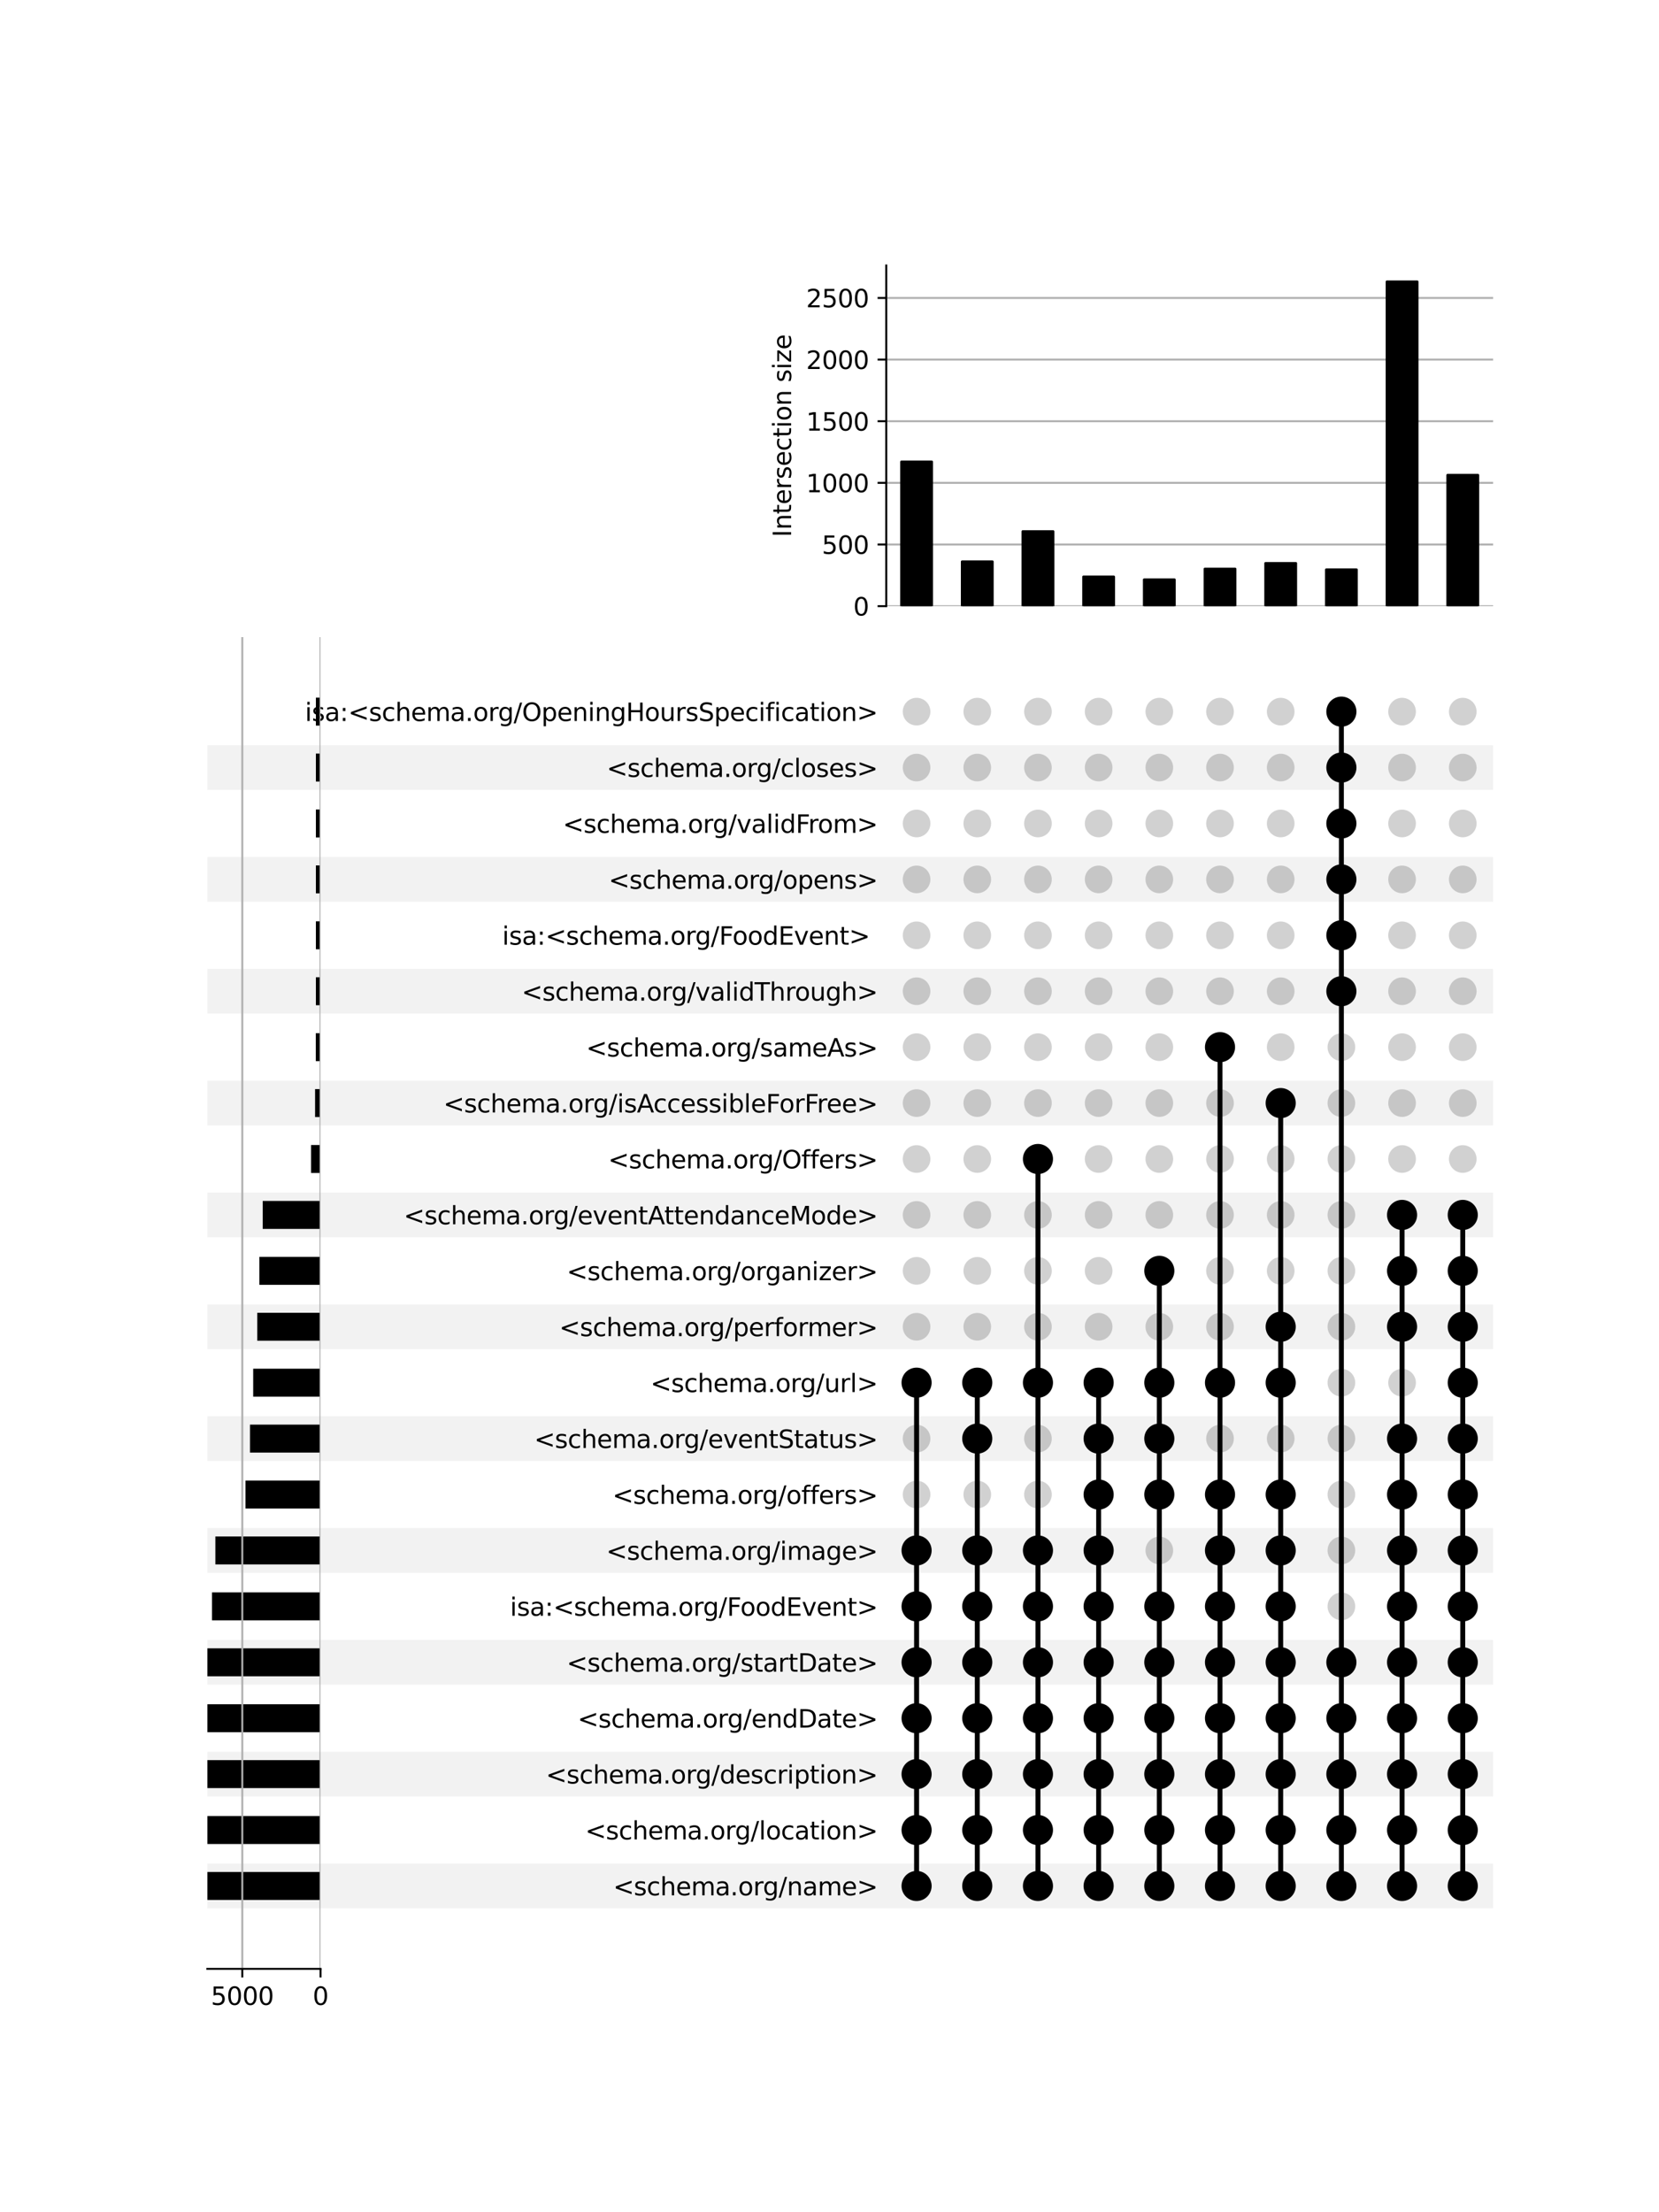 <?xml version="1.0" encoding="utf-8" standalone="no"?>
<!DOCTYPE svg PUBLIC "-//W3C//DTD SVG 1.1//EN"
  "http://www.w3.org/Graphics/SVG/1.1/DTD/svg11.dtd">
<svg xmlns:xlink="http://www.w3.org/1999/xlink" width="672pt" height="896pt" viewBox="0 0 672 896" xmlns="http://www.w3.org/2000/svg" version="1.1">
 <defs>
  <style type="text/css">*{stroke-linejoin: round; stroke-linecap: butt}</style>
 </defs>
 <g id="figure_1">
  <g id="patch_1">
   <path d="M 0 896 
L 672 896 
L 672 0 
L 0 0 
z
" style="fill: #ffffff"/>
  </g>
  <g id="axes_1">
   <g id="patch_2">
    <path d="M 84 772.922 
L 604.8 772.922 
L 604.8 754.803 
L 84 754.803 
z
" clip-path="url(#p7500ef3a7e)" style="fill-opacity: 0.051"/>
   </g>
   <g id="patch_3">
    <path d="M 84 727.624 
L 604.8 727.624 
L 604.8 709.504 
L 84 709.504 
z
" clip-path="url(#p7500ef3a7e)" style="fill-opacity: 0.051"/>
   </g>
   <g id="patch_4">
    <path d="M 84 682.325 
L 604.8 682.325 
L 604.8 664.206 
L 84 664.206 
z
" clip-path="url(#p7500ef3a7e)" style="fill-opacity: 0.051"/>
   </g>
   <g id="patch_5">
    <path d="M 84 637.027 
L 604.8 637.027 
L 604.8 618.907 
L 84 618.907 
z
" clip-path="url(#p7500ef3a7e)" style="fill-opacity: 0.051"/>
   </g>
   <g id="patch_6">
    <path d="M 84 591.728 
L 604.8 591.728 
L 604.8 573.609 
L 84 573.609 
z
" clip-path="url(#p7500ef3a7e)" style="fill-opacity: 0.051"/>
   </g>
   <g id="patch_7">
    <path d="M 84 546.43 
L 604.8 546.43 
L 604.8 528.31 
L 84 528.31 
z
" clip-path="url(#p7500ef3a7e)" style="fill-opacity: 0.051"/>
   </g>
   <g id="patch_8">
    <path d="M 84 501.131 
L 604.8 501.131 
L 604.8 483.012 
L 84 483.012 
z
" clip-path="url(#p7500ef3a7e)" style="fill-opacity: 0.051"/>
   </g>
   <g id="patch_9">
    <path d="M 84 455.833 
L 604.8 455.833 
L 604.8 437.713 
L 84 437.713 
z
" clip-path="url(#p7500ef3a7e)" style="fill-opacity: 0.051"/>
   </g>
   <g id="patch_10">
    <path d="M 84 410.534 
L 604.8 410.534 
L 604.8 392.415 
L 84 392.415 
z
" clip-path="url(#p7500ef3a7e)" style="fill-opacity: 0.051"/>
   </g>
   <g id="patch_11">
    <path d="M 84 365.236 
L 604.8 365.236 
L 604.8 347.116 
L 84 347.116 
z
" clip-path="url(#p7500ef3a7e)" style="fill-opacity: 0.051"/>
   </g>
   <g id="patch_12">
    <path d="M 84 319.937 
L 604.8 319.937 
L 604.8 301.818 
L 84 301.818 
z
" clip-path="url(#p7500ef3a7e)" style="fill-opacity: 0.051"/>
   </g>
   <g id="matplotlib.axis_1"/>
   <g id="matplotlib.axis_2">
    <g id="ytick_1"/>
    <g id="ytick_2"/>
    <g id="ytick_3"/>
    <g id="ytick_4"/>
    <g id="ytick_5"/>
    <g id="ytick_6"/>
    <g id="ytick_7"/>
    <g id="ytick_8"/>
    <g id="ytick_9"/>
    <g id="ytick_10"/>
    <g id="ytick_11"/>
    <g id="ytick_12"/>
    <g id="ytick_13"/>
    <g id="ytick_14"/>
    <g id="ytick_15"/>
    <g id="ytick_16"/>
    <g id="ytick_17"/>
    <g id="ytick_18"/>
    <g id="ytick_19"/>
    <g id="ytick_20"/>
    <g id="ytick_21"/>
    <g id="ytick_22"/>
   </g>
  </g>
  <g id="axes_2">
   <g id="matplotlib.axis_3">
    <g id="ytick_23">
     <g id="line2d_1"/>
     <g id="text_1">
      <!-- &lt;schema.org/name&gt; -->
      <g transform="translate(248.346 767.662) scale(0.1 -0.1)">
       <defs>
        <path id="DejaVuSans-3c" d="M 4684 3150 
L 1459 2003 
L 4684 863 
L 4684 294 
L 678 1747 
L 678 2266 
L 4684 3719 
L 4684 3150 
z
" transform="scale(0.016)"/>
        <path id="DejaVuSans-73" d="M 2834 3397 
L 2834 2853 
Q 2591 2978 2328 3040 
Q 2066 3103 1784 3103 
Q 1356 3103 1142 2972 
Q 928 2841 928 2578 
Q 928 2378 1081 2264 
Q 1234 2150 1697 2047 
L 1894 2003 
Q 2506 1872 2764 1633 
Q 3022 1394 3022 966 
Q 3022 478 2636 193 
Q 2250 -91 1575 -91 
Q 1294 -91 989 -36 
Q 684 19 347 128 
L 347 722 
Q 666 556 975 473 
Q 1284 391 1588 391 
Q 1994 391 2212 530 
Q 2431 669 2431 922 
Q 2431 1156 2273 1281 
Q 2116 1406 1581 1522 
L 1381 1569 
Q 847 1681 609 1914 
Q 372 2147 372 2553 
Q 372 3047 722 3315 
Q 1072 3584 1716 3584 
Q 2034 3584 2315 3537 
Q 2597 3491 2834 3397 
z
" transform="scale(0.016)"/>
        <path id="DejaVuSans-63" d="M 3122 3366 
L 3122 2828 
Q 2878 2963 2633 3030 
Q 2388 3097 2138 3097 
Q 1578 3097 1268 2742 
Q 959 2388 959 1747 
Q 959 1106 1268 751 
Q 1578 397 2138 397 
Q 2388 397 2633 464 
Q 2878 531 3122 666 
L 3122 134 
Q 2881 22 2623 -34 
Q 2366 -91 2075 -91 
Q 1284 -91 818 406 
Q 353 903 353 1747 
Q 353 2603 823 3093 
Q 1294 3584 2113 3584 
Q 2378 3584 2631 3529 
Q 2884 3475 3122 3366 
z
" transform="scale(0.016)"/>
        <path id="DejaVuSans-68" d="M 3513 2113 
L 3513 0 
L 2938 0 
L 2938 2094 
Q 2938 2591 2744 2837 
Q 2550 3084 2163 3084 
Q 1697 3084 1428 2787 
Q 1159 2491 1159 1978 
L 1159 0 
L 581 0 
L 581 4863 
L 1159 4863 
L 1159 2956 
Q 1366 3272 1645 3428 
Q 1925 3584 2291 3584 
Q 2894 3584 3203 3211 
Q 3513 2838 3513 2113 
z
" transform="scale(0.016)"/>
        <path id="DejaVuSans-65" d="M 3597 1894 
L 3597 1613 
L 953 1613 
Q 991 1019 1311 708 
Q 1631 397 2203 397 
Q 2534 397 2845 478 
Q 3156 559 3463 722 
L 3463 178 
Q 3153 47 2828 -22 
Q 2503 -91 2169 -91 
Q 1331 -91 842 396 
Q 353 884 353 1716 
Q 353 2575 817 3079 
Q 1281 3584 2069 3584 
Q 2775 3584 3186 3129 
Q 3597 2675 3597 1894 
z
M 3022 2063 
Q 3016 2534 2758 2815 
Q 2500 3097 2075 3097 
Q 1594 3097 1305 2825 
Q 1016 2553 972 2059 
L 3022 2063 
z
" transform="scale(0.016)"/>
        <path id="DejaVuSans-6d" d="M 3328 2828 
Q 3544 3216 3844 3400 
Q 4144 3584 4550 3584 
Q 5097 3584 5394 3201 
Q 5691 2819 5691 2113 
L 5691 0 
L 5113 0 
L 5113 2094 
Q 5113 2597 4934 2840 
Q 4756 3084 4391 3084 
Q 3944 3084 3684 2787 
Q 3425 2491 3425 1978 
L 3425 0 
L 2847 0 
L 2847 2094 
Q 2847 2600 2669 2842 
Q 2491 3084 2119 3084 
Q 1678 3084 1418 2786 
Q 1159 2488 1159 1978 
L 1159 0 
L 581 0 
L 581 3500 
L 1159 3500 
L 1159 2956 
Q 1356 3278 1631 3431 
Q 1906 3584 2284 3584 
Q 2666 3584 2933 3390 
Q 3200 3197 3328 2828 
z
" transform="scale(0.016)"/>
        <path id="DejaVuSans-61" d="M 2194 1759 
Q 1497 1759 1228 1600 
Q 959 1441 959 1056 
Q 959 750 1161 570 
Q 1363 391 1709 391 
Q 2188 391 2477 730 
Q 2766 1069 2766 1631 
L 2766 1759 
L 2194 1759 
z
M 3341 1997 
L 3341 0 
L 2766 0 
L 2766 531 
Q 2569 213 2275 61 
Q 1981 -91 1556 -91 
Q 1019 -91 701 211 
Q 384 513 384 1019 
Q 384 1609 779 1909 
Q 1175 2209 1959 2209 
L 2766 2209 
L 2766 2266 
Q 2766 2663 2505 2880 
Q 2244 3097 1772 3097 
Q 1472 3097 1187 3025 
Q 903 2953 641 2809 
L 641 3341 
Q 956 3463 1253 3523 
Q 1550 3584 1831 3584 
Q 2591 3584 2966 3190 
Q 3341 2797 3341 1997 
z
" transform="scale(0.016)"/>
        <path id="DejaVuSans-2e" d="M 684 794 
L 1344 794 
L 1344 0 
L 684 0 
L 684 794 
z
" transform="scale(0.016)"/>
        <path id="DejaVuSans-6f" d="M 1959 3097 
Q 1497 3097 1228 2736 
Q 959 2375 959 1747 
Q 959 1119 1226 758 
Q 1494 397 1959 397 
Q 2419 397 2687 759 
Q 2956 1122 2956 1747 
Q 2956 2369 2687 2733 
Q 2419 3097 1959 3097 
z
M 1959 3584 
Q 2709 3584 3137 3096 
Q 3566 2609 3566 1747 
Q 3566 888 3137 398 
Q 2709 -91 1959 -91 
Q 1206 -91 779 398 
Q 353 888 353 1747 
Q 353 2609 779 3096 
Q 1206 3584 1959 3584 
z
" transform="scale(0.016)"/>
        <path id="DejaVuSans-72" d="M 2631 2963 
Q 2534 3019 2420 3045 
Q 2306 3072 2169 3072 
Q 1681 3072 1420 2755 
Q 1159 2438 1159 1844 
L 1159 0 
L 581 0 
L 581 3500 
L 1159 3500 
L 1159 2956 
Q 1341 3275 1631 3429 
Q 1922 3584 2338 3584 
Q 2397 3584 2469 3576 
Q 2541 3569 2628 3553 
L 2631 2963 
z
" transform="scale(0.016)"/>
        <path id="DejaVuSans-67" d="M 2906 1791 
Q 2906 2416 2648 2759 
Q 2391 3103 1925 3103 
Q 1463 3103 1205 2759 
Q 947 2416 947 1791 
Q 947 1169 1205 825 
Q 1463 481 1925 481 
Q 2391 481 2648 825 
Q 2906 1169 2906 1791 
z
M 3481 434 
Q 3481 -459 3084 -895 
Q 2688 -1331 1869 -1331 
Q 1566 -1331 1297 -1286 
Q 1028 -1241 775 -1147 
L 775 -588 
Q 1028 -725 1275 -790 
Q 1522 -856 1778 -856 
Q 2344 -856 2625 -561 
Q 2906 -266 2906 331 
L 2906 616 
Q 2728 306 2450 153 
Q 2172 0 1784 0 
Q 1141 0 747 490 
Q 353 981 353 1791 
Q 353 2603 747 3093 
Q 1141 3584 1784 3584 
Q 2172 3584 2450 3431 
Q 2728 3278 2906 2969 
L 2906 3500 
L 3481 3500 
L 3481 434 
z
" transform="scale(0.016)"/>
        <path id="DejaVuSans-2f" d="M 1625 4666 
L 2156 4666 
L 531 -594 
L 0 -594 
L 1625 4666 
z
" transform="scale(0.016)"/>
        <path id="DejaVuSans-6e" d="M 3513 2113 
L 3513 0 
L 2938 0 
L 2938 2094 
Q 2938 2591 2744 2837 
Q 2550 3084 2163 3084 
Q 1697 3084 1428 2787 
Q 1159 2491 1159 1978 
L 1159 0 
L 581 0 
L 581 3500 
L 1159 3500 
L 1159 2956 
Q 1366 3272 1645 3428 
Q 1925 3584 2291 3584 
Q 2894 3584 3203 3211 
Q 3513 2838 3513 2113 
z
" transform="scale(0.016)"/>
        <path id="DejaVuSans-3e" d="M 678 3150 
L 678 3719 
L 4684 2266 
L 4684 1747 
L 678 294 
L 678 863 
L 3897 2003 
L 678 3150 
z
" transform="scale(0.016)"/>
       </defs>
       <use xlink:href="#DejaVuSans-3c"/>
       <use xlink:href="#DejaVuSans-73" x="83.789"/>
       <use xlink:href="#DejaVuSans-63" x="135.889"/>
       <use xlink:href="#DejaVuSans-68" x="190.869"/>
       <use xlink:href="#DejaVuSans-65" x="254.248"/>
       <use xlink:href="#DejaVuSans-6d" x="315.771"/>
       <use xlink:href="#DejaVuSans-61" x="413.184"/>
       <use xlink:href="#DejaVuSans-2e" x="474.463"/>
       <use xlink:href="#DejaVuSans-6f" x="506.25"/>
       <use xlink:href="#DejaVuSans-72" x="567.432"/>
       <use xlink:href="#DejaVuSans-67" x="606.795"/>
       <use xlink:href="#DejaVuSans-2f" x="670.271"/>
       <use xlink:href="#DejaVuSans-6e" x="703.963"/>
       <use xlink:href="#DejaVuSans-61" x="767.342"/>
       <use xlink:href="#DejaVuSans-6d" x="828.621"/>
       <use xlink:href="#DejaVuSans-65" x="926.033"/>
       <use xlink:href="#DejaVuSans-3e" x="987.557"/>
      </g>
     </g>
    </g>
    <g id="ytick_24">
     <g id="line2d_2"/>
     <g id="text_2">
      <!-- &lt;schema.org/location&gt; -->
      <g transform="translate(237.028 745.012) scale(0.1 -0.1)">
       <defs>
        <path id="DejaVuSans-6c" d="M 603 4863 
L 1178 4863 
L 1178 0 
L 603 0 
L 603 4863 
z
" transform="scale(0.016)"/>
        <path id="DejaVuSans-74" d="M 1172 4494 
L 1172 3500 
L 2356 3500 
L 2356 3053 
L 1172 3053 
L 1172 1153 
Q 1172 725 1289 603 
Q 1406 481 1766 481 
L 2356 481 
L 2356 0 
L 1766 0 
Q 1100 0 847 248 
Q 594 497 594 1153 
L 594 3053 
L 172 3053 
L 172 3500 
L 594 3500 
L 594 4494 
L 1172 4494 
z
" transform="scale(0.016)"/>
        <path id="DejaVuSans-69" d="M 603 3500 
L 1178 3500 
L 1178 0 
L 603 0 
L 603 3500 
z
M 603 4863 
L 1178 4863 
L 1178 4134 
L 603 4134 
L 603 4863 
z
" transform="scale(0.016)"/>
       </defs>
       <use xlink:href="#DejaVuSans-3c"/>
       <use xlink:href="#DejaVuSans-73" x="83.789"/>
       <use xlink:href="#DejaVuSans-63" x="135.889"/>
       <use xlink:href="#DejaVuSans-68" x="190.869"/>
       <use xlink:href="#DejaVuSans-65" x="254.248"/>
       <use xlink:href="#DejaVuSans-6d" x="315.771"/>
       <use xlink:href="#DejaVuSans-61" x="413.184"/>
       <use xlink:href="#DejaVuSans-2e" x="474.463"/>
       <use xlink:href="#DejaVuSans-6f" x="506.25"/>
       <use xlink:href="#DejaVuSans-72" x="567.432"/>
       <use xlink:href="#DejaVuSans-67" x="606.795"/>
       <use xlink:href="#DejaVuSans-2f" x="670.271"/>
       <use xlink:href="#DejaVuSans-6c" x="703.963"/>
       <use xlink:href="#DejaVuSans-6f" x="731.746"/>
       <use xlink:href="#DejaVuSans-63" x="792.928"/>
       <use xlink:href="#DejaVuSans-61" x="847.908"/>
       <use xlink:href="#DejaVuSans-74" x="909.188"/>
       <use xlink:href="#DejaVuSans-69" x="948.396"/>
       <use xlink:href="#DejaVuSans-6f" x="976.18"/>
       <use xlink:href="#DejaVuSans-6e" x="1037.361"/>
       <use xlink:href="#DejaVuSans-3e" x="1100.74"/>
      </g>
     </g>
    </g>
    <g id="ytick_25">
     <g id="line2d_3"/>
     <g id="text_3">
      <!-- &lt;schema.org/description&gt; -->
      <g transform="translate(221.104 722.363) scale(0.1 -0.1)">
       <defs>
        <path id="DejaVuSans-64" d="M 2906 2969 
L 2906 4863 
L 3481 4863 
L 3481 0 
L 2906 0 
L 2906 525 
Q 2725 213 2448 61 
Q 2172 -91 1784 -91 
Q 1150 -91 751 415 
Q 353 922 353 1747 
Q 353 2572 751 3078 
Q 1150 3584 1784 3584 
Q 2172 3584 2448 3432 
Q 2725 3281 2906 2969 
z
M 947 1747 
Q 947 1113 1208 752 
Q 1469 391 1925 391 
Q 2381 391 2643 752 
Q 2906 1113 2906 1747 
Q 2906 2381 2643 2742 
Q 2381 3103 1925 3103 
Q 1469 3103 1208 2742 
Q 947 2381 947 1747 
z
" transform="scale(0.016)"/>
        <path id="DejaVuSans-70" d="M 1159 525 
L 1159 -1331 
L 581 -1331 
L 581 3500 
L 1159 3500 
L 1159 2969 
Q 1341 3281 1617 3432 
Q 1894 3584 2278 3584 
Q 2916 3584 3314 3078 
Q 3713 2572 3713 1747 
Q 3713 922 3314 415 
Q 2916 -91 2278 -91 
Q 1894 -91 1617 61 
Q 1341 213 1159 525 
z
M 3116 1747 
Q 3116 2381 2855 2742 
Q 2594 3103 2138 3103 
Q 1681 3103 1420 2742 
Q 1159 2381 1159 1747 
Q 1159 1113 1420 752 
Q 1681 391 2138 391 
Q 2594 391 2855 752 
Q 3116 1113 3116 1747 
z
" transform="scale(0.016)"/>
       </defs>
       <use xlink:href="#DejaVuSans-3c"/>
       <use xlink:href="#DejaVuSans-73" x="83.789"/>
       <use xlink:href="#DejaVuSans-63" x="135.889"/>
       <use xlink:href="#DejaVuSans-68" x="190.869"/>
       <use xlink:href="#DejaVuSans-65" x="254.248"/>
       <use xlink:href="#DejaVuSans-6d" x="315.771"/>
       <use xlink:href="#DejaVuSans-61" x="413.184"/>
       <use xlink:href="#DejaVuSans-2e" x="474.463"/>
       <use xlink:href="#DejaVuSans-6f" x="506.25"/>
       <use xlink:href="#DejaVuSans-72" x="567.432"/>
       <use xlink:href="#DejaVuSans-67" x="606.795"/>
       <use xlink:href="#DejaVuSans-2f" x="670.271"/>
       <use xlink:href="#DejaVuSans-64" x="703.963"/>
       <use xlink:href="#DejaVuSans-65" x="767.439"/>
       <use xlink:href="#DejaVuSans-73" x="828.963"/>
       <use xlink:href="#DejaVuSans-63" x="881.062"/>
       <use xlink:href="#DejaVuSans-72" x="936.043"/>
       <use xlink:href="#DejaVuSans-69" x="977.156"/>
       <use xlink:href="#DejaVuSans-70" x="1004.939"/>
       <use xlink:href="#DejaVuSans-74" x="1068.416"/>
       <use xlink:href="#DejaVuSans-69" x="1107.625"/>
       <use xlink:href="#DejaVuSans-6f" x="1135.408"/>
       <use xlink:href="#DejaVuSans-6e" x="1196.59"/>
       <use xlink:href="#DejaVuSans-3e" x="1259.969"/>
      </g>
     </g>
    </g>
    <g id="ytick_26">
     <g id="line2d_4"/>
     <g id="text_4">
      <!-- &lt;schema.org/endDate&gt; -->
      <g transform="translate(233.965 699.714) scale(0.1 -0.1)">
       <defs>
        <path id="DejaVuSans-44" d="M 1259 4147 
L 1259 519 
L 2022 519 
Q 2988 519 3436 956 
Q 3884 1394 3884 2338 
Q 3884 3275 3436 3711 
Q 2988 4147 2022 4147 
L 1259 4147 
z
M 628 4666 
L 1925 4666 
Q 3281 4666 3915 4102 
Q 4550 3538 4550 2338 
Q 4550 1131 3912 565 
Q 3275 0 1925 0 
L 628 0 
L 628 4666 
z
" transform="scale(0.016)"/>
       </defs>
       <use xlink:href="#DejaVuSans-3c"/>
       <use xlink:href="#DejaVuSans-73" x="83.789"/>
       <use xlink:href="#DejaVuSans-63" x="135.889"/>
       <use xlink:href="#DejaVuSans-68" x="190.869"/>
       <use xlink:href="#DejaVuSans-65" x="254.248"/>
       <use xlink:href="#DejaVuSans-6d" x="315.771"/>
       <use xlink:href="#DejaVuSans-61" x="413.184"/>
       <use xlink:href="#DejaVuSans-2e" x="474.463"/>
       <use xlink:href="#DejaVuSans-6f" x="506.25"/>
       <use xlink:href="#DejaVuSans-72" x="567.432"/>
       <use xlink:href="#DejaVuSans-67" x="606.795"/>
       <use xlink:href="#DejaVuSans-2f" x="670.271"/>
       <use xlink:href="#DejaVuSans-65" x="703.963"/>
       <use xlink:href="#DejaVuSans-6e" x="765.486"/>
       <use xlink:href="#DejaVuSans-64" x="828.865"/>
       <use xlink:href="#DejaVuSans-44" x="892.342"/>
       <use xlink:href="#DejaVuSans-61" x="969.344"/>
       <use xlink:href="#DejaVuSans-74" x="1030.623"/>
       <use xlink:href="#DejaVuSans-65" x="1069.832"/>
       <use xlink:href="#DejaVuSans-3e" x="1131.355"/>
      </g>
     </g>
    </g>
    <g id="ytick_27">
     <g id="line2d_5"/>
     <g id="text_5">
      <!-- &lt;schema.org/startDate&gt; -->
      <g transform="translate(229.515 677.065) scale(0.1 -0.1)">
       <use xlink:href="#DejaVuSans-3c"/>
       <use xlink:href="#DejaVuSans-73" x="83.789"/>
       <use xlink:href="#DejaVuSans-63" x="135.889"/>
       <use xlink:href="#DejaVuSans-68" x="190.869"/>
       <use xlink:href="#DejaVuSans-65" x="254.248"/>
       <use xlink:href="#DejaVuSans-6d" x="315.771"/>
       <use xlink:href="#DejaVuSans-61" x="413.184"/>
       <use xlink:href="#DejaVuSans-2e" x="474.463"/>
       <use xlink:href="#DejaVuSans-6f" x="506.25"/>
       <use xlink:href="#DejaVuSans-72" x="567.432"/>
       <use xlink:href="#DejaVuSans-67" x="606.795"/>
       <use xlink:href="#DejaVuSans-2f" x="670.271"/>
       <use xlink:href="#DejaVuSans-73" x="703.963"/>
       <use xlink:href="#DejaVuSans-74" x="756.062"/>
       <use xlink:href="#DejaVuSans-61" x="795.271"/>
       <use xlink:href="#DejaVuSans-72" x="856.551"/>
       <use xlink:href="#DejaVuSans-74" x="897.664"/>
       <use xlink:href="#DejaVuSans-44" x="936.873"/>
       <use xlink:href="#DejaVuSans-61" x="1013.875"/>
       <use xlink:href="#DejaVuSans-74" x="1075.154"/>
       <use xlink:href="#DejaVuSans-65" x="1114.363"/>
       <use xlink:href="#DejaVuSans-3e" x="1175.887"/>
      </g>
     </g>
    </g>
    <g id="ytick_28">
     <g id="line2d_6"/>
     <g id="text_6">
      <!-- isa:&lt;schema.org/FoodEvent&gt; -->
      <g transform="translate(206.598 654.415) scale(0.1 -0.1)">
       <defs>
        <path id="DejaVuSans-3a" d="M 750 794 
L 1409 794 
L 1409 0 
L 750 0 
L 750 794 
z
M 750 3309 
L 1409 3309 
L 1409 2516 
L 750 2516 
L 750 3309 
z
" transform="scale(0.016)"/>
        <path id="DejaVuSans-46" d="M 628 4666 
L 3309 4666 
L 3309 4134 
L 1259 4134 
L 1259 2759 
L 3109 2759 
L 3109 2228 
L 1259 2228 
L 1259 0 
L 628 0 
L 628 4666 
z
" transform="scale(0.016)"/>
        <path id="DejaVuSans-45" d="M 628 4666 
L 3578 4666 
L 3578 4134 
L 1259 4134 
L 1259 2753 
L 3481 2753 
L 3481 2222 
L 1259 2222 
L 1259 531 
L 3634 531 
L 3634 0 
L 628 0 
L 628 4666 
z
" transform="scale(0.016)"/>
        <path id="DejaVuSans-76" d="M 191 3500 
L 800 3500 
L 1894 563 
L 2988 3500 
L 3597 3500 
L 2284 0 
L 1503 0 
L 191 3500 
z
" transform="scale(0.016)"/>
       </defs>
       <use xlink:href="#DejaVuSans-69"/>
       <use xlink:href="#DejaVuSans-73" x="27.783"/>
       <use xlink:href="#DejaVuSans-61" x="79.883"/>
       <use xlink:href="#DejaVuSans-3a" x="141.162"/>
       <use xlink:href="#DejaVuSans-3c" x="174.854"/>
       <use xlink:href="#DejaVuSans-73" x="258.643"/>
       <use xlink:href="#DejaVuSans-63" x="310.742"/>
       <use xlink:href="#DejaVuSans-68" x="365.723"/>
       <use xlink:href="#DejaVuSans-65" x="429.102"/>
       <use xlink:href="#DejaVuSans-6d" x="490.625"/>
       <use xlink:href="#DejaVuSans-61" x="588.037"/>
       <use xlink:href="#DejaVuSans-2e" x="649.316"/>
       <use xlink:href="#DejaVuSans-6f" x="681.104"/>
       <use xlink:href="#DejaVuSans-72" x="742.285"/>
       <use xlink:href="#DejaVuSans-67" x="781.648"/>
       <use xlink:href="#DejaVuSans-2f" x="845.125"/>
       <use xlink:href="#DejaVuSans-46" x="878.816"/>
       <use xlink:href="#DejaVuSans-6f" x="932.711"/>
       <use xlink:href="#DejaVuSans-6f" x="993.893"/>
       <use xlink:href="#DejaVuSans-64" x="1055.074"/>
       <use xlink:href="#DejaVuSans-45" x="1118.551"/>
       <use xlink:href="#DejaVuSans-76" x="1181.734"/>
       <use xlink:href="#DejaVuSans-65" x="1240.914"/>
       <use xlink:href="#DejaVuSans-6e" x="1302.438"/>
       <use xlink:href="#DejaVuSans-74" x="1365.816"/>
       <use xlink:href="#DejaVuSans-3e" x="1405.025"/>
      </g>
     </g>
    </g>
    <g id="ytick_29">
     <g id="line2d_7"/>
     <g id="text_7">
      <!-- &lt;schema.org/image&gt; -->
      <g transform="translate(245.557 631.766) scale(0.1 -0.1)">
       <use xlink:href="#DejaVuSans-3c"/>
       <use xlink:href="#DejaVuSans-73" x="83.789"/>
       <use xlink:href="#DejaVuSans-63" x="135.889"/>
       <use xlink:href="#DejaVuSans-68" x="190.869"/>
       <use xlink:href="#DejaVuSans-65" x="254.248"/>
       <use xlink:href="#DejaVuSans-6d" x="315.771"/>
       <use xlink:href="#DejaVuSans-61" x="413.184"/>
       <use xlink:href="#DejaVuSans-2e" x="474.463"/>
       <use xlink:href="#DejaVuSans-6f" x="506.25"/>
       <use xlink:href="#DejaVuSans-72" x="567.432"/>
       <use xlink:href="#DejaVuSans-67" x="606.795"/>
       <use xlink:href="#DejaVuSans-2f" x="670.271"/>
       <use xlink:href="#DejaVuSans-69" x="703.963"/>
       <use xlink:href="#DejaVuSans-6d" x="731.746"/>
       <use xlink:href="#DejaVuSans-61" x="829.158"/>
       <use xlink:href="#DejaVuSans-67" x="890.438"/>
       <use xlink:href="#DejaVuSans-65" x="953.914"/>
       <use xlink:href="#DejaVuSans-3e" x="1015.438"/>
      </g>
     </g>
    </g>
    <g id="ytick_30">
     <g id="line2d_8"/>
     <g id="text_8">
      <!-- &lt;schema.org/offers&gt; -->
      <g transform="translate(248.073 609.117) scale(0.1 -0.1)">
       <defs>
        <path id="DejaVuSans-66" d="M 2375 4863 
L 2375 4384 
L 1825 4384 
Q 1516 4384 1395 4259 
Q 1275 4134 1275 3809 
L 1275 3500 
L 2222 3500 
L 2222 3053 
L 1275 3053 
L 1275 0 
L 697 0 
L 697 3053 
L 147 3053 
L 147 3500 
L 697 3500 
L 697 3744 
Q 697 4328 969 4595 
Q 1241 4863 1831 4863 
L 2375 4863 
z
" transform="scale(0.016)"/>
       </defs>
       <use xlink:href="#DejaVuSans-3c"/>
       <use xlink:href="#DejaVuSans-73" x="83.789"/>
       <use xlink:href="#DejaVuSans-63" x="135.889"/>
       <use xlink:href="#DejaVuSans-68" x="190.869"/>
       <use xlink:href="#DejaVuSans-65" x="254.248"/>
       <use xlink:href="#DejaVuSans-6d" x="315.771"/>
       <use xlink:href="#DejaVuSans-61" x="413.184"/>
       <use xlink:href="#DejaVuSans-2e" x="474.463"/>
       <use xlink:href="#DejaVuSans-6f" x="506.25"/>
       <use xlink:href="#DejaVuSans-72" x="567.432"/>
       <use xlink:href="#DejaVuSans-67" x="606.795"/>
       <use xlink:href="#DejaVuSans-2f" x="670.271"/>
       <use xlink:href="#DejaVuSans-6f" x="703.963"/>
       <use xlink:href="#DejaVuSans-66" x="765.145"/>
       <use xlink:href="#DejaVuSans-66" x="800.35"/>
       <use xlink:href="#DejaVuSans-65" x="835.555"/>
       <use xlink:href="#DejaVuSans-72" x="897.078"/>
       <use xlink:href="#DejaVuSans-73" x="938.191"/>
       <use xlink:href="#DejaVuSans-3e" x="990.291"/>
      </g>
     </g>
    </g>
    <g id="ytick_31">
     <g id="line2d_9"/>
     <g id="text_9">
      <!-- &lt;schema.org/eventStatus&gt; -->
      <g transform="translate(216.359 586.468) scale(0.1 -0.1)">
       <defs>
        <path id="DejaVuSans-53" d="M 3425 4513 
L 3425 3897 
Q 3066 4069 2747 4153 
Q 2428 4238 2131 4238 
Q 1616 4238 1336 4038 
Q 1056 3838 1056 3469 
Q 1056 3159 1242 3001 
Q 1428 2844 1947 2747 
L 2328 2669 
Q 3034 2534 3370 2195 
Q 3706 1856 3706 1288 
Q 3706 609 3251 259 
Q 2797 -91 1919 -91 
Q 1588 -91 1214 -16 
Q 841 59 441 206 
L 441 856 
Q 825 641 1194 531 
Q 1563 422 1919 422 
Q 2459 422 2753 634 
Q 3047 847 3047 1241 
Q 3047 1584 2836 1778 
Q 2625 1972 2144 2069 
L 1759 2144 
Q 1053 2284 737 2584 
Q 422 2884 422 3419 
Q 422 4038 858 4394 
Q 1294 4750 2059 4750 
Q 2388 4750 2728 4690 
Q 3069 4631 3425 4513 
z
" transform="scale(0.016)"/>
        <path id="DejaVuSans-75" d="M 544 1381 
L 544 3500 
L 1119 3500 
L 1119 1403 
Q 1119 906 1312 657 
Q 1506 409 1894 409 
Q 2359 409 2629 706 
Q 2900 1003 2900 1516 
L 2900 3500 
L 3475 3500 
L 3475 0 
L 2900 0 
L 2900 538 
Q 2691 219 2414 64 
Q 2138 -91 1772 -91 
Q 1169 -91 856 284 
Q 544 659 544 1381 
z
M 1991 3584 
L 1991 3584 
z
" transform="scale(0.016)"/>
       </defs>
       <use xlink:href="#DejaVuSans-3c"/>
       <use xlink:href="#DejaVuSans-73" x="83.789"/>
       <use xlink:href="#DejaVuSans-63" x="135.889"/>
       <use xlink:href="#DejaVuSans-68" x="190.869"/>
       <use xlink:href="#DejaVuSans-65" x="254.248"/>
       <use xlink:href="#DejaVuSans-6d" x="315.771"/>
       <use xlink:href="#DejaVuSans-61" x="413.184"/>
       <use xlink:href="#DejaVuSans-2e" x="474.463"/>
       <use xlink:href="#DejaVuSans-6f" x="506.25"/>
       <use xlink:href="#DejaVuSans-72" x="567.432"/>
       <use xlink:href="#DejaVuSans-67" x="606.795"/>
       <use xlink:href="#DejaVuSans-2f" x="670.271"/>
       <use xlink:href="#DejaVuSans-65" x="703.963"/>
       <use xlink:href="#DejaVuSans-76" x="765.486"/>
       <use xlink:href="#DejaVuSans-65" x="824.666"/>
       <use xlink:href="#DejaVuSans-6e" x="886.189"/>
       <use xlink:href="#DejaVuSans-74" x="949.568"/>
       <use xlink:href="#DejaVuSans-53" x="988.777"/>
       <use xlink:href="#DejaVuSans-74" x="1052.254"/>
       <use xlink:href="#DejaVuSans-61" x="1091.463"/>
       <use xlink:href="#DejaVuSans-74" x="1152.742"/>
       <use xlink:href="#DejaVuSans-75" x="1191.951"/>
       <use xlink:href="#DejaVuSans-73" x="1255.33"/>
       <use xlink:href="#DejaVuSans-3e" x="1307.43"/>
      </g>
     </g>
    </g>
    <g id="ytick_32">
     <g id="line2d_10"/>
     <g id="text_10">
      <!-- &lt;schema.org/url&gt; -->
      <g transform="translate(263.479 563.818) scale(0.1 -0.1)">
       <use xlink:href="#DejaVuSans-3c"/>
       <use xlink:href="#DejaVuSans-73" x="83.789"/>
       <use xlink:href="#DejaVuSans-63" x="135.889"/>
       <use xlink:href="#DejaVuSans-68" x="190.869"/>
       <use xlink:href="#DejaVuSans-65" x="254.248"/>
       <use xlink:href="#DejaVuSans-6d" x="315.771"/>
       <use xlink:href="#DejaVuSans-61" x="413.184"/>
       <use xlink:href="#DejaVuSans-2e" x="474.463"/>
       <use xlink:href="#DejaVuSans-6f" x="506.25"/>
       <use xlink:href="#DejaVuSans-72" x="567.432"/>
       <use xlink:href="#DejaVuSans-67" x="606.795"/>
       <use xlink:href="#DejaVuSans-2f" x="670.271"/>
       <use xlink:href="#DejaVuSans-75" x="703.963"/>
       <use xlink:href="#DejaVuSans-72" x="767.342"/>
       <use xlink:href="#DejaVuSans-6c" x="808.455"/>
       <use xlink:href="#DejaVuSans-3e" x="836.238"/>
      </g>
     </g>
    </g>
    <g id="ytick_33">
     <g id="line2d_11"/>
     <g id="text_11">
      <!-- &lt;schema.org/performer&gt; -->
      <g transform="translate(226.514 541.169) scale(0.1 -0.1)">
       <use xlink:href="#DejaVuSans-3c"/>
       <use xlink:href="#DejaVuSans-73" x="83.789"/>
       <use xlink:href="#DejaVuSans-63" x="135.889"/>
       <use xlink:href="#DejaVuSans-68" x="190.869"/>
       <use xlink:href="#DejaVuSans-65" x="254.248"/>
       <use xlink:href="#DejaVuSans-6d" x="315.771"/>
       <use xlink:href="#DejaVuSans-61" x="413.184"/>
       <use xlink:href="#DejaVuSans-2e" x="474.463"/>
       <use xlink:href="#DejaVuSans-6f" x="506.25"/>
       <use xlink:href="#DejaVuSans-72" x="567.432"/>
       <use xlink:href="#DejaVuSans-67" x="606.795"/>
       <use xlink:href="#DejaVuSans-2f" x="670.271"/>
       <use xlink:href="#DejaVuSans-70" x="703.963"/>
       <use xlink:href="#DejaVuSans-65" x="767.439"/>
       <use xlink:href="#DejaVuSans-72" x="828.963"/>
       <use xlink:href="#DejaVuSans-66" x="870.076"/>
       <use xlink:href="#DejaVuSans-6f" x="905.281"/>
       <use xlink:href="#DejaVuSans-72" x="966.463"/>
       <use xlink:href="#DejaVuSans-6d" x="1005.826"/>
       <use xlink:href="#DejaVuSans-65" x="1103.238"/>
       <use xlink:href="#DejaVuSans-72" x="1164.762"/>
       <use xlink:href="#DejaVuSans-3e" x="1205.875"/>
      </g>
     </g>
    </g>
    <g id="ytick_34">
     <g id="line2d_12"/>
     <g id="text_12">
      <!-- &lt;schema.org/organizer&gt; -->
      <g transform="translate(229.546 518.52) scale(0.1 -0.1)">
       <defs>
        <path id="DejaVuSans-7a" d="M 353 3500 
L 3084 3500 
L 3084 2975 
L 922 459 
L 3084 459 
L 3084 0 
L 275 0 
L 275 525 
L 2438 3041 
L 353 3041 
L 353 3500 
z
" transform="scale(0.016)"/>
       </defs>
       <use xlink:href="#DejaVuSans-3c"/>
       <use xlink:href="#DejaVuSans-73" x="83.789"/>
       <use xlink:href="#DejaVuSans-63" x="135.889"/>
       <use xlink:href="#DejaVuSans-68" x="190.869"/>
       <use xlink:href="#DejaVuSans-65" x="254.248"/>
       <use xlink:href="#DejaVuSans-6d" x="315.771"/>
       <use xlink:href="#DejaVuSans-61" x="413.184"/>
       <use xlink:href="#DejaVuSans-2e" x="474.463"/>
       <use xlink:href="#DejaVuSans-6f" x="506.25"/>
       <use xlink:href="#DejaVuSans-72" x="567.432"/>
       <use xlink:href="#DejaVuSans-67" x="606.795"/>
       <use xlink:href="#DejaVuSans-2f" x="670.271"/>
       <use xlink:href="#DejaVuSans-6f" x="703.963"/>
       <use xlink:href="#DejaVuSans-72" x="765.145"/>
       <use xlink:href="#DejaVuSans-67" x="804.508"/>
       <use xlink:href="#DejaVuSans-61" x="867.984"/>
       <use xlink:href="#DejaVuSans-6e" x="929.264"/>
       <use xlink:href="#DejaVuSans-69" x="992.643"/>
       <use xlink:href="#DejaVuSans-7a" x="1020.426"/>
       <use xlink:href="#DejaVuSans-65" x="1072.916"/>
       <use xlink:href="#DejaVuSans-72" x="1134.439"/>
       <use xlink:href="#DejaVuSans-3e" x="1175.553"/>
      </g>
     </g>
    </g>
    <g id="ytick_35">
     <g id="line2d_13"/>
     <g id="text_13">
      <!-- &lt;schema.org/eventAttendanceMode&gt; -->
      <g transform="translate(163.512 495.871) scale(0.1 -0.1)">
       <defs>
        <path id="DejaVuSans-41" d="M 2188 4044 
L 1331 1722 
L 3047 1722 
L 2188 4044 
z
M 1831 4666 
L 2547 4666 
L 4325 0 
L 3669 0 
L 3244 1197 
L 1141 1197 
L 716 0 
L 50 0 
L 1831 4666 
z
" transform="scale(0.016)"/>
        <path id="DejaVuSans-4d" d="M 628 4666 
L 1569 4666 
L 2759 1491 
L 3956 4666 
L 4897 4666 
L 4897 0 
L 4281 0 
L 4281 4097 
L 3078 897 
L 2444 897 
L 1241 4097 
L 1241 0 
L 628 0 
L 628 4666 
z
" transform="scale(0.016)"/>
       </defs>
       <use xlink:href="#DejaVuSans-3c"/>
       <use xlink:href="#DejaVuSans-73" x="83.789"/>
       <use xlink:href="#DejaVuSans-63" x="135.889"/>
       <use xlink:href="#DejaVuSans-68" x="190.869"/>
       <use xlink:href="#DejaVuSans-65" x="254.248"/>
       <use xlink:href="#DejaVuSans-6d" x="315.771"/>
       <use xlink:href="#DejaVuSans-61" x="413.184"/>
       <use xlink:href="#DejaVuSans-2e" x="474.463"/>
       <use xlink:href="#DejaVuSans-6f" x="506.25"/>
       <use xlink:href="#DejaVuSans-72" x="567.432"/>
       <use xlink:href="#DejaVuSans-67" x="606.795"/>
       <use xlink:href="#DejaVuSans-2f" x="670.271"/>
       <use xlink:href="#DejaVuSans-65" x="703.963"/>
       <use xlink:href="#DejaVuSans-76" x="765.486"/>
       <use xlink:href="#DejaVuSans-65" x="824.666"/>
       <use xlink:href="#DejaVuSans-6e" x="886.189"/>
       <use xlink:href="#DejaVuSans-74" x="949.568"/>
       <use xlink:href="#DejaVuSans-41" x="988.777"/>
       <use xlink:href="#DejaVuSans-74" x="1055.436"/>
       <use xlink:href="#DejaVuSans-74" x="1094.645"/>
       <use xlink:href="#DejaVuSans-65" x="1133.854"/>
       <use xlink:href="#DejaVuSans-6e" x="1195.377"/>
       <use xlink:href="#DejaVuSans-64" x="1258.756"/>
       <use xlink:href="#DejaVuSans-61" x="1322.232"/>
       <use xlink:href="#DejaVuSans-6e" x="1383.512"/>
       <use xlink:href="#DejaVuSans-63" x="1446.891"/>
       <use xlink:href="#DejaVuSans-65" x="1501.871"/>
       <use xlink:href="#DejaVuSans-4d" x="1563.395"/>
       <use xlink:href="#DejaVuSans-6f" x="1649.674"/>
       <use xlink:href="#DejaVuSans-64" x="1710.855"/>
       <use xlink:href="#DejaVuSans-65" x="1774.332"/>
       <use xlink:href="#DejaVuSans-3e" x="1835.855"/>
      </g>
     </g>
    </g>
    <g id="ytick_36">
     <g id="line2d_14"/>
     <g id="text_14">
      <!-- &lt;schema.org/Offers&gt; -->
      <g transform="translate(246.32 473.221) scale(0.1 -0.1)">
       <defs>
        <path id="DejaVuSans-4f" d="M 2522 4238 
Q 1834 4238 1429 3725 
Q 1025 3213 1025 2328 
Q 1025 1447 1429 934 
Q 1834 422 2522 422 
Q 3209 422 3611 934 
Q 4013 1447 4013 2328 
Q 4013 3213 3611 3725 
Q 3209 4238 2522 4238 
z
M 2522 4750 
Q 3503 4750 4090 4092 
Q 4678 3434 4678 2328 
Q 4678 1225 4090 567 
Q 3503 -91 2522 -91 
Q 1538 -91 948 565 
Q 359 1222 359 2328 
Q 359 3434 948 4092 
Q 1538 4750 2522 4750 
z
" transform="scale(0.016)"/>
       </defs>
       <use xlink:href="#DejaVuSans-3c"/>
       <use xlink:href="#DejaVuSans-73" x="83.789"/>
       <use xlink:href="#DejaVuSans-63" x="135.889"/>
       <use xlink:href="#DejaVuSans-68" x="190.869"/>
       <use xlink:href="#DejaVuSans-65" x="254.248"/>
       <use xlink:href="#DejaVuSans-6d" x="315.771"/>
       <use xlink:href="#DejaVuSans-61" x="413.184"/>
       <use xlink:href="#DejaVuSans-2e" x="474.463"/>
       <use xlink:href="#DejaVuSans-6f" x="506.25"/>
       <use xlink:href="#DejaVuSans-72" x="567.432"/>
       <use xlink:href="#DejaVuSans-67" x="606.795"/>
       <use xlink:href="#DejaVuSans-2f" x="670.271"/>
       <use xlink:href="#DejaVuSans-4f" x="703.963"/>
       <use xlink:href="#DejaVuSans-66" x="782.674"/>
       <use xlink:href="#DejaVuSans-66" x="817.879"/>
       <use xlink:href="#DejaVuSans-65" x="853.084"/>
       <use xlink:href="#DejaVuSans-72" x="914.607"/>
       <use xlink:href="#DejaVuSans-73" x="955.721"/>
       <use xlink:href="#DejaVuSans-3e" x="1007.82"/>
      </g>
     </g>
    </g>
    <g id="ytick_37">
     <g id="line2d_15"/>
     <g id="text_15">
      <!-- &lt;schema.org/isAccessibleForFree&gt; -->
      <g transform="translate(179.589 450.572) scale(0.1 -0.1)">
       <defs>
        <path id="DejaVuSans-62" d="M 3116 1747 
Q 3116 2381 2855 2742 
Q 2594 3103 2138 3103 
Q 1681 3103 1420 2742 
Q 1159 2381 1159 1747 
Q 1159 1113 1420 752 
Q 1681 391 2138 391 
Q 2594 391 2855 752 
Q 3116 1113 3116 1747 
z
M 1159 2969 
Q 1341 3281 1617 3432 
Q 1894 3584 2278 3584 
Q 2916 3584 3314 3078 
Q 3713 2572 3713 1747 
Q 3713 922 3314 415 
Q 2916 -91 2278 -91 
Q 1894 -91 1617 61 
Q 1341 213 1159 525 
L 1159 0 
L 581 0 
L 581 4863 
L 1159 4863 
L 1159 2969 
z
" transform="scale(0.016)"/>
       </defs>
       <use xlink:href="#DejaVuSans-3c"/>
       <use xlink:href="#DejaVuSans-73" x="83.789"/>
       <use xlink:href="#DejaVuSans-63" x="135.889"/>
       <use xlink:href="#DejaVuSans-68" x="190.869"/>
       <use xlink:href="#DejaVuSans-65" x="254.248"/>
       <use xlink:href="#DejaVuSans-6d" x="315.771"/>
       <use xlink:href="#DejaVuSans-61" x="413.184"/>
       <use xlink:href="#DejaVuSans-2e" x="474.463"/>
       <use xlink:href="#DejaVuSans-6f" x="506.25"/>
       <use xlink:href="#DejaVuSans-72" x="567.432"/>
       <use xlink:href="#DejaVuSans-67" x="606.795"/>
       <use xlink:href="#DejaVuSans-2f" x="670.271"/>
       <use xlink:href="#DejaVuSans-69" x="703.963"/>
       <use xlink:href="#DejaVuSans-73" x="731.746"/>
       <use xlink:href="#DejaVuSans-41" x="783.846"/>
       <use xlink:href="#DejaVuSans-63" x="850.504"/>
       <use xlink:href="#DejaVuSans-63" x="905.484"/>
       <use xlink:href="#DejaVuSans-65" x="960.465"/>
       <use xlink:href="#DejaVuSans-73" x="1021.988"/>
       <use xlink:href="#DejaVuSans-73" x="1074.088"/>
       <use xlink:href="#DejaVuSans-69" x="1126.188"/>
       <use xlink:href="#DejaVuSans-62" x="1153.971"/>
       <use xlink:href="#DejaVuSans-6c" x="1217.447"/>
       <use xlink:href="#DejaVuSans-65" x="1245.23"/>
       <use xlink:href="#DejaVuSans-46" x="1306.754"/>
       <use xlink:href="#DejaVuSans-6f" x="1360.648"/>
       <use xlink:href="#DejaVuSans-72" x="1421.83"/>
       <use xlink:href="#DejaVuSans-46" x="1462.943"/>
       <use xlink:href="#DejaVuSans-72" x="1513.213"/>
       <use xlink:href="#DejaVuSans-65" x="1552.076"/>
       <use xlink:href="#DejaVuSans-65" x="1613.6"/>
       <use xlink:href="#DejaVuSans-3e" x="1675.123"/>
      </g>
     </g>
    </g>
    <g id="ytick_38">
     <g id="line2d_16"/>
     <g id="text_16">
      <!-- &lt;schema.org/sameAs&gt; -->
      <g transform="translate(237.425 427.923) scale(0.1 -0.1)">
       <use xlink:href="#DejaVuSans-3c"/>
       <use xlink:href="#DejaVuSans-73" x="83.789"/>
       <use xlink:href="#DejaVuSans-63" x="135.889"/>
       <use xlink:href="#DejaVuSans-68" x="190.869"/>
       <use xlink:href="#DejaVuSans-65" x="254.248"/>
       <use xlink:href="#DejaVuSans-6d" x="315.771"/>
       <use xlink:href="#DejaVuSans-61" x="413.184"/>
       <use xlink:href="#DejaVuSans-2e" x="474.463"/>
       <use xlink:href="#DejaVuSans-6f" x="506.25"/>
       <use xlink:href="#DejaVuSans-72" x="567.432"/>
       <use xlink:href="#DejaVuSans-67" x="606.795"/>
       <use xlink:href="#DejaVuSans-2f" x="670.271"/>
       <use xlink:href="#DejaVuSans-73" x="703.963"/>
       <use xlink:href="#DejaVuSans-61" x="756.062"/>
       <use xlink:href="#DejaVuSans-6d" x="817.342"/>
       <use xlink:href="#DejaVuSans-65" x="914.754"/>
       <use xlink:href="#DejaVuSans-41" x="976.277"/>
       <use xlink:href="#DejaVuSans-73" x="1044.686"/>
       <use xlink:href="#DejaVuSans-3e" x="1096.785"/>
      </g>
     </g>
    </g>
    <g id="ytick_39">
     <g id="line2d_17"/>
     <g id="text_17">
      <!-- &lt;schema.org/validThrough&gt; -->
      <g transform="translate(211.281 405.274) scale(0.1 -0.1)">
       <defs>
        <path id="DejaVuSans-54" d="M -19 4666 
L 3928 4666 
L 3928 4134 
L 2272 4134 
L 2272 0 
L 1638 0 
L 1638 4134 
L -19 4134 
L -19 4666 
z
" transform="scale(0.016)"/>
       </defs>
       <use xlink:href="#DejaVuSans-3c"/>
       <use xlink:href="#DejaVuSans-73" x="83.789"/>
       <use xlink:href="#DejaVuSans-63" x="135.889"/>
       <use xlink:href="#DejaVuSans-68" x="190.869"/>
       <use xlink:href="#DejaVuSans-65" x="254.248"/>
       <use xlink:href="#DejaVuSans-6d" x="315.771"/>
       <use xlink:href="#DejaVuSans-61" x="413.184"/>
       <use xlink:href="#DejaVuSans-2e" x="474.463"/>
       <use xlink:href="#DejaVuSans-6f" x="506.25"/>
       <use xlink:href="#DejaVuSans-72" x="567.432"/>
       <use xlink:href="#DejaVuSans-67" x="606.795"/>
       <use xlink:href="#DejaVuSans-2f" x="670.271"/>
       <use xlink:href="#DejaVuSans-76" x="703.963"/>
       <use xlink:href="#DejaVuSans-61" x="763.143"/>
       <use xlink:href="#DejaVuSans-6c" x="824.422"/>
       <use xlink:href="#DejaVuSans-69" x="852.205"/>
       <use xlink:href="#DejaVuSans-64" x="879.988"/>
       <use xlink:href="#DejaVuSans-54" x="943.465"/>
       <use xlink:href="#DejaVuSans-68" x="1004.549"/>
       <use xlink:href="#DejaVuSans-72" x="1067.928"/>
       <use xlink:href="#DejaVuSans-6f" x="1106.791"/>
       <use xlink:href="#DejaVuSans-75" x="1167.973"/>
       <use xlink:href="#DejaVuSans-67" x="1231.352"/>
       <use xlink:href="#DejaVuSans-68" x="1294.828"/>
       <use xlink:href="#DejaVuSans-3e" x="1358.207"/>
      </g>
     </g>
    </g>
    <g id="ytick_40">
     <g id="line2d_18"/>
     <g id="text_18">
      <!-- isa:&lt;schema.org/FoodEvent&gt;  -->
      <g transform="translate(203.42 382.624) scale(0.1 -0.1)">
       <defs>
        <path id="DejaVuSans-20" transform="scale(0.016)"/>
       </defs>
       <use xlink:href="#DejaVuSans-69"/>
       <use xlink:href="#DejaVuSans-73" x="27.783"/>
       <use xlink:href="#DejaVuSans-61" x="79.883"/>
       <use xlink:href="#DejaVuSans-3a" x="141.162"/>
       <use xlink:href="#DejaVuSans-3c" x="174.854"/>
       <use xlink:href="#DejaVuSans-73" x="258.643"/>
       <use xlink:href="#DejaVuSans-63" x="310.742"/>
       <use xlink:href="#DejaVuSans-68" x="365.723"/>
       <use xlink:href="#DejaVuSans-65" x="429.102"/>
       <use xlink:href="#DejaVuSans-6d" x="490.625"/>
       <use xlink:href="#DejaVuSans-61" x="588.037"/>
       <use xlink:href="#DejaVuSans-2e" x="649.316"/>
       <use xlink:href="#DejaVuSans-6f" x="681.104"/>
       <use xlink:href="#DejaVuSans-72" x="742.285"/>
       <use xlink:href="#DejaVuSans-67" x="781.648"/>
       <use xlink:href="#DejaVuSans-2f" x="845.125"/>
       <use xlink:href="#DejaVuSans-46" x="878.816"/>
       <use xlink:href="#DejaVuSans-6f" x="932.711"/>
       <use xlink:href="#DejaVuSans-6f" x="993.893"/>
       <use xlink:href="#DejaVuSans-64" x="1055.074"/>
       <use xlink:href="#DejaVuSans-45" x="1118.551"/>
       <use xlink:href="#DejaVuSans-76" x="1181.734"/>
       <use xlink:href="#DejaVuSans-65" x="1240.914"/>
       <use xlink:href="#DejaVuSans-6e" x="1302.438"/>
       <use xlink:href="#DejaVuSans-74" x="1365.816"/>
       <use xlink:href="#DejaVuSans-3e" x="1405.025"/>
       <use xlink:href="#DejaVuSans-20" x="1488.814"/>
      </g>
     </g>
    </g>
    <g id="ytick_41">
     <g id="line2d_19"/>
     <g id="text_19">
      <!-- &lt;schema.org/opens&gt; -->
      <g transform="translate(246.539 359.975) scale(0.1 -0.1)">
       <use xlink:href="#DejaVuSans-3c"/>
       <use xlink:href="#DejaVuSans-73" x="83.789"/>
       <use xlink:href="#DejaVuSans-63" x="135.889"/>
       <use xlink:href="#DejaVuSans-68" x="190.869"/>
       <use xlink:href="#DejaVuSans-65" x="254.248"/>
       <use xlink:href="#DejaVuSans-6d" x="315.771"/>
       <use xlink:href="#DejaVuSans-61" x="413.184"/>
       <use xlink:href="#DejaVuSans-2e" x="474.463"/>
       <use xlink:href="#DejaVuSans-6f" x="506.25"/>
       <use xlink:href="#DejaVuSans-72" x="567.432"/>
       <use xlink:href="#DejaVuSans-67" x="606.795"/>
       <use xlink:href="#DejaVuSans-2f" x="670.271"/>
       <use xlink:href="#DejaVuSans-6f" x="703.963"/>
       <use xlink:href="#DejaVuSans-70" x="765.145"/>
       <use xlink:href="#DejaVuSans-65" x="828.621"/>
       <use xlink:href="#DejaVuSans-6e" x="890.145"/>
       <use xlink:href="#DejaVuSans-73" x="953.523"/>
       <use xlink:href="#DejaVuSans-3e" x="1005.623"/>
      </g>
     </g>
    </g>
    <g id="ytick_42">
     <g id="line2d_20"/>
     <g id="text_20">
      <!-- &lt;schema.org/validFrom&gt; -->
      <g transform="translate(227.982 337.326) scale(0.1 -0.1)">
       <use xlink:href="#DejaVuSans-3c"/>
       <use xlink:href="#DejaVuSans-73" x="83.789"/>
       <use xlink:href="#DejaVuSans-63" x="135.889"/>
       <use xlink:href="#DejaVuSans-68" x="190.869"/>
       <use xlink:href="#DejaVuSans-65" x="254.248"/>
       <use xlink:href="#DejaVuSans-6d" x="315.771"/>
       <use xlink:href="#DejaVuSans-61" x="413.184"/>
       <use xlink:href="#DejaVuSans-2e" x="474.463"/>
       <use xlink:href="#DejaVuSans-6f" x="506.25"/>
       <use xlink:href="#DejaVuSans-72" x="567.432"/>
       <use xlink:href="#DejaVuSans-67" x="606.795"/>
       <use xlink:href="#DejaVuSans-2f" x="670.271"/>
       <use xlink:href="#DejaVuSans-76" x="703.963"/>
       <use xlink:href="#DejaVuSans-61" x="763.143"/>
       <use xlink:href="#DejaVuSans-6c" x="824.422"/>
       <use xlink:href="#DejaVuSans-69" x="852.205"/>
       <use xlink:href="#DejaVuSans-64" x="879.988"/>
       <use xlink:href="#DejaVuSans-46" x="943.465"/>
       <use xlink:href="#DejaVuSans-72" x="993.734"/>
       <use xlink:href="#DejaVuSans-6f" x="1032.598"/>
       <use xlink:href="#DejaVuSans-6d" x="1093.779"/>
       <use xlink:href="#DejaVuSans-3e" x="1191.191"/>
      </g>
     </g>
    </g>
    <g id="ytick_43">
     <g id="line2d_21"/>
     <g id="text_21">
      <!-- &lt;schema.org/closes&gt; -->
      <g transform="translate(245.739 314.677) scale(0.1 -0.1)">
       <use xlink:href="#DejaVuSans-3c"/>
       <use xlink:href="#DejaVuSans-73" x="83.789"/>
       <use xlink:href="#DejaVuSans-63" x="135.889"/>
       <use xlink:href="#DejaVuSans-68" x="190.869"/>
       <use xlink:href="#DejaVuSans-65" x="254.248"/>
       <use xlink:href="#DejaVuSans-6d" x="315.771"/>
       <use xlink:href="#DejaVuSans-61" x="413.184"/>
       <use xlink:href="#DejaVuSans-2e" x="474.463"/>
       <use xlink:href="#DejaVuSans-6f" x="506.25"/>
       <use xlink:href="#DejaVuSans-72" x="567.432"/>
       <use xlink:href="#DejaVuSans-67" x="606.795"/>
       <use xlink:href="#DejaVuSans-2f" x="670.271"/>
       <use xlink:href="#DejaVuSans-63" x="703.963"/>
       <use xlink:href="#DejaVuSans-6c" x="758.943"/>
       <use xlink:href="#DejaVuSans-6f" x="786.727"/>
       <use xlink:href="#DejaVuSans-73" x="847.908"/>
       <use xlink:href="#DejaVuSans-65" x="900.008"/>
       <use xlink:href="#DejaVuSans-73" x="961.531"/>
       <use xlink:href="#DejaVuSans-3e" x="1013.631"/>
      </g>
     </g>
    </g>
    <g id="ytick_44">
     <g id="line2d_22"/>
     <g id="text_22">
      <!-- isa:&lt;schema.org/OpeningHoursSpecification&gt; -->
      <g transform="translate(123.543 292.027) scale(0.1 -0.1)">
       <defs>
        <path id="DejaVuSans-48" d="M 628 4666 
L 1259 4666 
L 1259 2753 
L 3553 2753 
L 3553 4666 
L 4184 4666 
L 4184 0 
L 3553 0 
L 3553 2222 
L 1259 2222 
L 1259 0 
L 628 0 
L 628 4666 
z
" transform="scale(0.016)"/>
       </defs>
       <use xlink:href="#DejaVuSans-69"/>
       <use xlink:href="#DejaVuSans-73" x="27.783"/>
       <use xlink:href="#DejaVuSans-61" x="79.883"/>
       <use xlink:href="#DejaVuSans-3a" x="141.162"/>
       <use xlink:href="#DejaVuSans-3c" x="174.854"/>
       <use xlink:href="#DejaVuSans-73" x="258.643"/>
       <use xlink:href="#DejaVuSans-63" x="310.742"/>
       <use xlink:href="#DejaVuSans-68" x="365.723"/>
       <use xlink:href="#DejaVuSans-65" x="429.102"/>
       <use xlink:href="#DejaVuSans-6d" x="490.625"/>
       <use xlink:href="#DejaVuSans-61" x="588.037"/>
       <use xlink:href="#DejaVuSans-2e" x="649.316"/>
       <use xlink:href="#DejaVuSans-6f" x="681.104"/>
       <use xlink:href="#DejaVuSans-72" x="742.285"/>
       <use xlink:href="#DejaVuSans-67" x="781.648"/>
       <use xlink:href="#DejaVuSans-2f" x="845.125"/>
       <use xlink:href="#DejaVuSans-4f" x="878.816"/>
       <use xlink:href="#DejaVuSans-70" x="957.527"/>
       <use xlink:href="#DejaVuSans-65" x="1021.004"/>
       <use xlink:href="#DejaVuSans-6e" x="1082.527"/>
       <use xlink:href="#DejaVuSans-69" x="1145.906"/>
       <use xlink:href="#DejaVuSans-6e" x="1173.689"/>
       <use xlink:href="#DejaVuSans-67" x="1237.068"/>
       <use xlink:href="#DejaVuSans-48" x="1300.545"/>
       <use xlink:href="#DejaVuSans-6f" x="1375.74"/>
       <use xlink:href="#DejaVuSans-75" x="1436.922"/>
       <use xlink:href="#DejaVuSans-72" x="1500.301"/>
       <use xlink:href="#DejaVuSans-73" x="1541.414"/>
       <use xlink:href="#DejaVuSans-53" x="1593.514"/>
       <use xlink:href="#DejaVuSans-70" x="1656.99"/>
       <use xlink:href="#DejaVuSans-65" x="1720.467"/>
       <use xlink:href="#DejaVuSans-63" x="1781.99"/>
       <use xlink:href="#DejaVuSans-69" x="1836.971"/>
       <use xlink:href="#DejaVuSans-66" x="1864.754"/>
       <use xlink:href="#DejaVuSans-69" x="1899.959"/>
       <use xlink:href="#DejaVuSans-63" x="1927.742"/>
       <use xlink:href="#DejaVuSans-61" x="1982.723"/>
       <use xlink:href="#DejaVuSans-74" x="2044.002"/>
       <use xlink:href="#DejaVuSans-69" x="2083.211"/>
       <use xlink:href="#DejaVuSans-6f" x="2110.994"/>
       <use xlink:href="#DejaVuSans-6e" x="2172.176"/>
       <use xlink:href="#DejaVuSans-3e" x="2235.555"/>
      </g>
     </g>
    </g>
   </g>
   <g id="LineCollection_1">
    <path d="M 371.273 763.862 
L 371.273 560.019 
" clip-path="url(#p2722c70b9a)" style="fill: none; stroke: #000000; stroke-width: 2"/>
    <path d="M 395.855 763.862 
L 395.855 560.019 
" clip-path="url(#p2722c70b9a)" style="fill: none; stroke: #000000; stroke-width: 2"/>
    <path d="M 420.437 763.862 
L 420.437 469.422 
" clip-path="url(#p2722c70b9a)" style="fill: none; stroke: #000000; stroke-width: 2"/>
    <path d="M 445.019 763.862 
L 445.019 560.019 
" clip-path="url(#p2722c70b9a)" style="fill: none; stroke: #000000; stroke-width: 2"/>
    <path d="M 469.6 763.862 
L 469.6 514.721 
" clip-path="url(#p2722c70b9a)" style="fill: none; stroke: #000000; stroke-width: 2"/>
    <path d="M 494.182 763.862 
L 494.182 424.124 
" clip-path="url(#p2722c70b9a)" style="fill: none; stroke: #000000; stroke-width: 2"/>
    <path d="M 518.764 763.862 
L 518.764 446.773 
" clip-path="url(#p2722c70b9a)" style="fill: none; stroke: #000000; stroke-width: 2"/>
    <path d="M 543.346 763.862 
L 543.346 288.228 
" clip-path="url(#p2722c70b9a)" style="fill: none; stroke: #000000; stroke-width: 2"/>
    <path d="M 567.927 763.862 
L 567.927 492.071 
" clip-path="url(#p2722c70b9a)" style="fill: none; stroke: #000000; stroke-width: 2"/>
    <path d="M 592.509 763.862 
L 592.509 492.071 
" clip-path="url(#p2722c70b9a)" style="fill: none; stroke: #000000; stroke-width: 2"/>
   </g>
   <g id="PathCollection_1">
    <defs>
     <path id="C0_0_717327b5da" d="M 0 5.6 
C 1.485 5.6 2.91 5.01 3.96 3.96 
C 5.01 2.91 5.6 1.485 5.6 -0 
C 5.6 -1.485 5.01 -2.91 3.96 -3.96 
C 2.91 -5.01 1.485 -5.6 0 -5.6 
C -1.485 -5.6 -2.91 -5.01 -3.96 -3.96 
C -5.01 -2.91 -5.6 -1.485 -5.6 0 
C -5.6 1.485 -5.01 2.91 -3.96 3.96 
C -2.91 5.01 -1.485 5.6 0 5.6 
z
"/>
    </defs>
    <g clip-path="url(#p2722c70b9a)">
     <use xlink:href="#C0_0_717327b5da" x="371.273" y="763.862" style="stroke: #000000"/>
    </g>
    <g clip-path="url(#p2722c70b9a)">
     <use xlink:href="#C0_0_717327b5da" x="371.273" y="741.213" style="stroke: #000000"/>
    </g>
    <g clip-path="url(#p2722c70b9a)">
     <use xlink:href="#C0_0_717327b5da" x="371.273" y="718.564" style="stroke: #000000"/>
    </g>
    <g clip-path="url(#p2722c70b9a)">
     <use xlink:href="#C0_0_717327b5da" x="371.273" y="695.915" style="stroke: #000000"/>
    </g>
    <g clip-path="url(#p2722c70b9a)">
     <use xlink:href="#C0_0_717327b5da" x="371.273" y="673.265" style="stroke: #000000"/>
    </g>
    <g clip-path="url(#p2722c70b9a)">
     <use xlink:href="#C0_0_717327b5da" x="371.273" y="650.616" style="stroke: #000000"/>
    </g>
    <g clip-path="url(#p2722c70b9a)">
     <use xlink:href="#C0_0_717327b5da" x="371.273" y="627.967" style="stroke: #000000"/>
    </g>
    <g clip-path="url(#p2722c70b9a)">
     <use xlink:href="#C0_0_717327b5da" x="371.273" y="605.318" style="fill-opacity: 0.18"/>
    </g>
    <g clip-path="url(#p2722c70b9a)">
     <use xlink:href="#C0_0_717327b5da" x="371.273" y="582.668" style="fill-opacity: 0.18"/>
    </g>
    <g clip-path="url(#p2722c70b9a)">
     <use xlink:href="#C0_0_717327b5da" x="371.273" y="560.019" style="stroke: #000000"/>
    </g>
    <g clip-path="url(#p2722c70b9a)">
     <use xlink:href="#C0_0_717327b5da" x="371.273" y="537.37" style="fill-opacity: 0.18"/>
    </g>
    <g clip-path="url(#p2722c70b9a)">
     <use xlink:href="#C0_0_717327b5da" x="371.273" y="514.721" style="fill-opacity: 0.18"/>
    </g>
    <g clip-path="url(#p2722c70b9a)">
     <use xlink:href="#C0_0_717327b5da" x="371.273" y="492.071" style="fill-opacity: 0.18"/>
    </g>
    <g clip-path="url(#p2722c70b9a)">
     <use xlink:href="#C0_0_717327b5da" x="371.273" y="469.422" style="fill-opacity: 0.18"/>
    </g>
    <g clip-path="url(#p2722c70b9a)">
     <use xlink:href="#C0_0_717327b5da" x="371.273" y="446.773" style="fill-opacity: 0.18"/>
    </g>
    <g clip-path="url(#p2722c70b9a)">
     <use xlink:href="#C0_0_717327b5da" x="371.273" y="424.124" style="fill-opacity: 0.18"/>
    </g>
    <g clip-path="url(#p2722c70b9a)">
     <use xlink:href="#C0_0_717327b5da" x="371.273" y="401.474" style="fill-opacity: 0.18"/>
    </g>
    <g clip-path="url(#p2722c70b9a)">
     <use xlink:href="#C0_0_717327b5da" x="371.273" y="378.825" style="fill-opacity: 0.18"/>
    </g>
    <g clip-path="url(#p2722c70b9a)">
     <use xlink:href="#C0_0_717327b5da" x="371.273" y="356.176" style="fill-opacity: 0.18"/>
    </g>
    <g clip-path="url(#p2722c70b9a)">
     <use xlink:href="#C0_0_717327b5da" x="371.273" y="333.527" style="fill-opacity: 0.18"/>
    </g>
    <g clip-path="url(#p2722c70b9a)">
     <use xlink:href="#C0_0_717327b5da" x="371.273" y="310.877" style="fill-opacity: 0.18"/>
    </g>
    <g clip-path="url(#p2722c70b9a)">
     <use xlink:href="#C0_0_717327b5da" x="371.273" y="288.228" style="fill-opacity: 0.18"/>
    </g>
    <g clip-path="url(#p2722c70b9a)">
     <use xlink:href="#C0_0_717327b5da" x="395.855" y="763.862" style="stroke: #000000"/>
    </g>
    <g clip-path="url(#p2722c70b9a)">
     <use xlink:href="#C0_0_717327b5da" x="395.855" y="741.213" style="stroke: #000000"/>
    </g>
    <g clip-path="url(#p2722c70b9a)">
     <use xlink:href="#C0_0_717327b5da" x="395.855" y="718.564" style="stroke: #000000"/>
    </g>
    <g clip-path="url(#p2722c70b9a)">
     <use xlink:href="#C0_0_717327b5da" x="395.855" y="695.915" style="stroke: #000000"/>
    </g>
    <g clip-path="url(#p2722c70b9a)">
     <use xlink:href="#C0_0_717327b5da" x="395.855" y="673.265" style="stroke: #000000"/>
    </g>
    <g clip-path="url(#p2722c70b9a)">
     <use xlink:href="#C0_0_717327b5da" x="395.855" y="650.616" style="stroke: #000000"/>
    </g>
    <g clip-path="url(#p2722c70b9a)">
     <use xlink:href="#C0_0_717327b5da" x="395.855" y="627.967" style="stroke: #000000"/>
    </g>
    <g clip-path="url(#p2722c70b9a)">
     <use xlink:href="#C0_0_717327b5da" x="395.855" y="605.318" style="fill-opacity: 0.18"/>
    </g>
    <g clip-path="url(#p2722c70b9a)">
     <use xlink:href="#C0_0_717327b5da" x="395.855" y="582.668" style="stroke: #000000"/>
    </g>
    <g clip-path="url(#p2722c70b9a)">
     <use xlink:href="#C0_0_717327b5da" x="395.855" y="560.019" style="stroke: #000000"/>
    </g>
    <g clip-path="url(#p2722c70b9a)">
     <use xlink:href="#C0_0_717327b5da" x="395.855" y="537.37" style="fill-opacity: 0.18"/>
    </g>
    <g clip-path="url(#p2722c70b9a)">
     <use xlink:href="#C0_0_717327b5da" x="395.855" y="514.721" style="fill-opacity: 0.18"/>
    </g>
    <g clip-path="url(#p2722c70b9a)">
     <use xlink:href="#C0_0_717327b5da" x="395.855" y="492.071" style="fill-opacity: 0.18"/>
    </g>
    <g clip-path="url(#p2722c70b9a)">
     <use xlink:href="#C0_0_717327b5da" x="395.855" y="469.422" style="fill-opacity: 0.18"/>
    </g>
    <g clip-path="url(#p2722c70b9a)">
     <use xlink:href="#C0_0_717327b5da" x="395.855" y="446.773" style="fill-opacity: 0.18"/>
    </g>
    <g clip-path="url(#p2722c70b9a)">
     <use xlink:href="#C0_0_717327b5da" x="395.855" y="424.124" style="fill-opacity: 0.18"/>
    </g>
    <g clip-path="url(#p2722c70b9a)">
     <use xlink:href="#C0_0_717327b5da" x="395.855" y="401.474" style="fill-opacity: 0.18"/>
    </g>
    <g clip-path="url(#p2722c70b9a)">
     <use xlink:href="#C0_0_717327b5da" x="395.855" y="378.825" style="fill-opacity: 0.18"/>
    </g>
    <g clip-path="url(#p2722c70b9a)">
     <use xlink:href="#C0_0_717327b5da" x="395.855" y="356.176" style="fill-opacity: 0.18"/>
    </g>
    <g clip-path="url(#p2722c70b9a)">
     <use xlink:href="#C0_0_717327b5da" x="395.855" y="333.527" style="fill-opacity: 0.18"/>
    </g>
    <g clip-path="url(#p2722c70b9a)">
     <use xlink:href="#C0_0_717327b5da" x="395.855" y="310.877" style="fill-opacity: 0.18"/>
    </g>
    <g clip-path="url(#p2722c70b9a)">
     <use xlink:href="#C0_0_717327b5da" x="395.855" y="288.228" style="fill-opacity: 0.18"/>
    </g>
    <g clip-path="url(#p2722c70b9a)">
     <use xlink:href="#C0_0_717327b5da" x="420.437" y="763.862" style="stroke: #000000"/>
    </g>
    <g clip-path="url(#p2722c70b9a)">
     <use xlink:href="#C0_0_717327b5da" x="420.437" y="741.213" style="stroke: #000000"/>
    </g>
    <g clip-path="url(#p2722c70b9a)">
     <use xlink:href="#C0_0_717327b5da" x="420.437" y="718.564" style="stroke: #000000"/>
    </g>
    <g clip-path="url(#p2722c70b9a)">
     <use xlink:href="#C0_0_717327b5da" x="420.437" y="695.915" style="stroke: #000000"/>
    </g>
    <g clip-path="url(#p2722c70b9a)">
     <use xlink:href="#C0_0_717327b5da" x="420.437" y="673.265" style="stroke: #000000"/>
    </g>
    <g clip-path="url(#p2722c70b9a)">
     <use xlink:href="#C0_0_717327b5da" x="420.437" y="650.616" style="stroke: #000000"/>
    </g>
    <g clip-path="url(#p2722c70b9a)">
     <use xlink:href="#C0_0_717327b5da" x="420.437" y="627.967" style="stroke: #000000"/>
    </g>
    <g clip-path="url(#p2722c70b9a)">
     <use xlink:href="#C0_0_717327b5da" x="420.437" y="605.318" style="fill-opacity: 0.18"/>
    </g>
    <g clip-path="url(#p2722c70b9a)">
     <use xlink:href="#C0_0_717327b5da" x="420.437" y="582.668" style="fill-opacity: 0.18"/>
    </g>
    <g clip-path="url(#p2722c70b9a)">
     <use xlink:href="#C0_0_717327b5da" x="420.437" y="560.019" style="stroke: #000000"/>
    </g>
    <g clip-path="url(#p2722c70b9a)">
     <use xlink:href="#C0_0_717327b5da" x="420.437" y="537.37" style="fill-opacity: 0.18"/>
    </g>
    <g clip-path="url(#p2722c70b9a)">
     <use xlink:href="#C0_0_717327b5da" x="420.437" y="514.721" style="fill-opacity: 0.18"/>
    </g>
    <g clip-path="url(#p2722c70b9a)">
     <use xlink:href="#C0_0_717327b5da" x="420.437" y="492.071" style="fill-opacity: 0.18"/>
    </g>
    <g clip-path="url(#p2722c70b9a)">
     <use xlink:href="#C0_0_717327b5da" x="420.437" y="469.422" style="stroke: #000000"/>
    </g>
    <g clip-path="url(#p2722c70b9a)">
     <use xlink:href="#C0_0_717327b5da" x="420.437" y="446.773" style="fill-opacity: 0.18"/>
    </g>
    <g clip-path="url(#p2722c70b9a)">
     <use xlink:href="#C0_0_717327b5da" x="420.437" y="424.124" style="fill-opacity: 0.18"/>
    </g>
    <g clip-path="url(#p2722c70b9a)">
     <use xlink:href="#C0_0_717327b5da" x="420.437" y="401.474" style="fill-opacity: 0.18"/>
    </g>
    <g clip-path="url(#p2722c70b9a)">
     <use xlink:href="#C0_0_717327b5da" x="420.437" y="378.825" style="fill-opacity: 0.18"/>
    </g>
    <g clip-path="url(#p2722c70b9a)">
     <use xlink:href="#C0_0_717327b5da" x="420.437" y="356.176" style="fill-opacity: 0.18"/>
    </g>
    <g clip-path="url(#p2722c70b9a)">
     <use xlink:href="#C0_0_717327b5da" x="420.437" y="333.527" style="fill-opacity: 0.18"/>
    </g>
    <g clip-path="url(#p2722c70b9a)">
     <use xlink:href="#C0_0_717327b5da" x="420.437" y="310.877" style="fill-opacity: 0.18"/>
    </g>
    <g clip-path="url(#p2722c70b9a)">
     <use xlink:href="#C0_0_717327b5da" x="420.437" y="288.228" style="fill-opacity: 0.18"/>
    </g>
    <g clip-path="url(#p2722c70b9a)">
     <use xlink:href="#C0_0_717327b5da" x="445.019" y="763.862" style="stroke: #000000"/>
    </g>
    <g clip-path="url(#p2722c70b9a)">
     <use xlink:href="#C0_0_717327b5da" x="445.019" y="741.213" style="stroke: #000000"/>
    </g>
    <g clip-path="url(#p2722c70b9a)">
     <use xlink:href="#C0_0_717327b5da" x="445.019" y="718.564" style="stroke: #000000"/>
    </g>
    <g clip-path="url(#p2722c70b9a)">
     <use xlink:href="#C0_0_717327b5da" x="445.019" y="695.915" style="stroke: #000000"/>
    </g>
    <g clip-path="url(#p2722c70b9a)">
     <use xlink:href="#C0_0_717327b5da" x="445.019" y="673.265" style="stroke: #000000"/>
    </g>
    <g clip-path="url(#p2722c70b9a)">
     <use xlink:href="#C0_0_717327b5da" x="445.019" y="650.616" style="stroke: #000000"/>
    </g>
    <g clip-path="url(#p2722c70b9a)">
     <use xlink:href="#C0_0_717327b5da" x="445.019" y="627.967" style="stroke: #000000"/>
    </g>
    <g clip-path="url(#p2722c70b9a)">
     <use xlink:href="#C0_0_717327b5da" x="445.019" y="605.318" style="stroke: #000000"/>
    </g>
    <g clip-path="url(#p2722c70b9a)">
     <use xlink:href="#C0_0_717327b5da" x="445.019" y="582.668" style="stroke: #000000"/>
    </g>
    <g clip-path="url(#p2722c70b9a)">
     <use xlink:href="#C0_0_717327b5da" x="445.019" y="560.019" style="stroke: #000000"/>
    </g>
    <g clip-path="url(#p2722c70b9a)">
     <use xlink:href="#C0_0_717327b5da" x="445.019" y="537.37" style="fill-opacity: 0.18"/>
    </g>
    <g clip-path="url(#p2722c70b9a)">
     <use xlink:href="#C0_0_717327b5da" x="445.019" y="514.721" style="fill-opacity: 0.18"/>
    </g>
    <g clip-path="url(#p2722c70b9a)">
     <use xlink:href="#C0_0_717327b5da" x="445.019" y="492.071" style="fill-opacity: 0.18"/>
    </g>
    <g clip-path="url(#p2722c70b9a)">
     <use xlink:href="#C0_0_717327b5da" x="445.019" y="469.422" style="fill-opacity: 0.18"/>
    </g>
    <g clip-path="url(#p2722c70b9a)">
     <use xlink:href="#C0_0_717327b5da" x="445.019" y="446.773" style="fill-opacity: 0.18"/>
    </g>
    <g clip-path="url(#p2722c70b9a)">
     <use xlink:href="#C0_0_717327b5da" x="445.019" y="424.124" style="fill-opacity: 0.18"/>
    </g>
    <g clip-path="url(#p2722c70b9a)">
     <use xlink:href="#C0_0_717327b5da" x="445.019" y="401.474" style="fill-opacity: 0.18"/>
    </g>
    <g clip-path="url(#p2722c70b9a)">
     <use xlink:href="#C0_0_717327b5da" x="445.019" y="378.825" style="fill-opacity: 0.18"/>
    </g>
    <g clip-path="url(#p2722c70b9a)">
     <use xlink:href="#C0_0_717327b5da" x="445.019" y="356.176" style="fill-opacity: 0.18"/>
    </g>
    <g clip-path="url(#p2722c70b9a)">
     <use xlink:href="#C0_0_717327b5da" x="445.019" y="333.527" style="fill-opacity: 0.18"/>
    </g>
    <g clip-path="url(#p2722c70b9a)">
     <use xlink:href="#C0_0_717327b5da" x="445.019" y="310.877" style="fill-opacity: 0.18"/>
    </g>
    <g clip-path="url(#p2722c70b9a)">
     <use xlink:href="#C0_0_717327b5da" x="445.019" y="288.228" style="fill-opacity: 0.18"/>
    </g>
    <g clip-path="url(#p2722c70b9a)">
     <use xlink:href="#C0_0_717327b5da" x="469.6" y="763.862" style="stroke: #000000"/>
    </g>
    <g clip-path="url(#p2722c70b9a)">
     <use xlink:href="#C0_0_717327b5da" x="469.6" y="741.213" style="stroke: #000000"/>
    </g>
    <g clip-path="url(#p2722c70b9a)">
     <use xlink:href="#C0_0_717327b5da" x="469.6" y="718.564" style="stroke: #000000"/>
    </g>
    <g clip-path="url(#p2722c70b9a)">
     <use xlink:href="#C0_0_717327b5da" x="469.6" y="695.915" style="stroke: #000000"/>
    </g>
    <g clip-path="url(#p2722c70b9a)">
     <use xlink:href="#C0_0_717327b5da" x="469.6" y="673.265" style="stroke: #000000"/>
    </g>
    <g clip-path="url(#p2722c70b9a)">
     <use xlink:href="#C0_0_717327b5da" x="469.6" y="650.616" style="stroke: #000000"/>
    </g>
    <g clip-path="url(#p2722c70b9a)">
     <use xlink:href="#C0_0_717327b5da" x="469.6" y="627.967" style="fill-opacity: 0.18"/>
    </g>
    <g clip-path="url(#p2722c70b9a)">
     <use xlink:href="#C0_0_717327b5da" x="469.6" y="605.318" style="stroke: #000000"/>
    </g>
    <g clip-path="url(#p2722c70b9a)">
     <use xlink:href="#C0_0_717327b5da" x="469.6" y="582.668" style="stroke: #000000"/>
    </g>
    <g clip-path="url(#p2722c70b9a)">
     <use xlink:href="#C0_0_717327b5da" x="469.6" y="560.019" style="stroke: #000000"/>
    </g>
    <g clip-path="url(#p2722c70b9a)">
     <use xlink:href="#C0_0_717327b5da" x="469.6" y="537.37" style="fill-opacity: 0.18"/>
    </g>
    <g clip-path="url(#p2722c70b9a)">
     <use xlink:href="#C0_0_717327b5da" x="469.6" y="514.721" style="stroke: #000000"/>
    </g>
    <g clip-path="url(#p2722c70b9a)">
     <use xlink:href="#C0_0_717327b5da" x="469.6" y="492.071" style="fill-opacity: 0.18"/>
    </g>
    <g clip-path="url(#p2722c70b9a)">
     <use xlink:href="#C0_0_717327b5da" x="469.6" y="469.422" style="fill-opacity: 0.18"/>
    </g>
    <g clip-path="url(#p2722c70b9a)">
     <use xlink:href="#C0_0_717327b5da" x="469.6" y="446.773" style="fill-opacity: 0.18"/>
    </g>
    <g clip-path="url(#p2722c70b9a)">
     <use xlink:href="#C0_0_717327b5da" x="469.6" y="424.124" style="fill-opacity: 0.18"/>
    </g>
    <g clip-path="url(#p2722c70b9a)">
     <use xlink:href="#C0_0_717327b5da" x="469.6" y="401.474" style="fill-opacity: 0.18"/>
    </g>
    <g clip-path="url(#p2722c70b9a)">
     <use xlink:href="#C0_0_717327b5da" x="469.6" y="378.825" style="fill-opacity: 0.18"/>
    </g>
    <g clip-path="url(#p2722c70b9a)">
     <use xlink:href="#C0_0_717327b5da" x="469.6" y="356.176" style="fill-opacity: 0.18"/>
    </g>
    <g clip-path="url(#p2722c70b9a)">
     <use xlink:href="#C0_0_717327b5da" x="469.6" y="333.527" style="fill-opacity: 0.18"/>
    </g>
    <g clip-path="url(#p2722c70b9a)">
     <use xlink:href="#C0_0_717327b5da" x="469.6" y="310.877" style="fill-opacity: 0.18"/>
    </g>
    <g clip-path="url(#p2722c70b9a)">
     <use xlink:href="#C0_0_717327b5da" x="469.6" y="288.228" style="fill-opacity: 0.18"/>
    </g>
    <g clip-path="url(#p2722c70b9a)">
     <use xlink:href="#C0_0_717327b5da" x="494.182" y="763.862" style="stroke: #000000"/>
    </g>
    <g clip-path="url(#p2722c70b9a)">
     <use xlink:href="#C0_0_717327b5da" x="494.182" y="741.213" style="stroke: #000000"/>
    </g>
    <g clip-path="url(#p2722c70b9a)">
     <use xlink:href="#C0_0_717327b5da" x="494.182" y="718.564" style="stroke: #000000"/>
    </g>
    <g clip-path="url(#p2722c70b9a)">
     <use xlink:href="#C0_0_717327b5da" x="494.182" y="695.915" style="stroke: #000000"/>
    </g>
    <g clip-path="url(#p2722c70b9a)">
     <use xlink:href="#C0_0_717327b5da" x="494.182" y="673.265" style="stroke: #000000"/>
    </g>
    <g clip-path="url(#p2722c70b9a)">
     <use xlink:href="#C0_0_717327b5da" x="494.182" y="650.616" style="stroke: #000000"/>
    </g>
    <g clip-path="url(#p2722c70b9a)">
     <use xlink:href="#C0_0_717327b5da" x="494.182" y="627.967" style="stroke: #000000"/>
    </g>
    <g clip-path="url(#p2722c70b9a)">
     <use xlink:href="#C0_0_717327b5da" x="494.182" y="605.318" style="stroke: #000000"/>
    </g>
    <g clip-path="url(#p2722c70b9a)">
     <use xlink:href="#C0_0_717327b5da" x="494.182" y="582.668" style="fill-opacity: 0.18"/>
    </g>
    <g clip-path="url(#p2722c70b9a)">
     <use xlink:href="#C0_0_717327b5da" x="494.182" y="560.019" style="stroke: #000000"/>
    </g>
    <g clip-path="url(#p2722c70b9a)">
     <use xlink:href="#C0_0_717327b5da" x="494.182" y="537.37" style="fill-opacity: 0.18"/>
    </g>
    <g clip-path="url(#p2722c70b9a)">
     <use xlink:href="#C0_0_717327b5da" x="494.182" y="514.721" style="fill-opacity: 0.18"/>
    </g>
    <g clip-path="url(#p2722c70b9a)">
     <use xlink:href="#C0_0_717327b5da" x="494.182" y="492.071" style="fill-opacity: 0.18"/>
    </g>
    <g clip-path="url(#p2722c70b9a)">
     <use xlink:href="#C0_0_717327b5da" x="494.182" y="469.422" style="fill-opacity: 0.18"/>
    </g>
    <g clip-path="url(#p2722c70b9a)">
     <use xlink:href="#C0_0_717327b5da" x="494.182" y="446.773" style="fill-opacity: 0.18"/>
    </g>
    <g clip-path="url(#p2722c70b9a)">
     <use xlink:href="#C0_0_717327b5da" x="494.182" y="424.124" style="stroke: #000000"/>
    </g>
    <g clip-path="url(#p2722c70b9a)">
     <use xlink:href="#C0_0_717327b5da" x="494.182" y="401.474" style="fill-opacity: 0.18"/>
    </g>
    <g clip-path="url(#p2722c70b9a)">
     <use xlink:href="#C0_0_717327b5da" x="494.182" y="378.825" style="fill-opacity: 0.18"/>
    </g>
    <g clip-path="url(#p2722c70b9a)">
     <use xlink:href="#C0_0_717327b5da" x="494.182" y="356.176" style="fill-opacity: 0.18"/>
    </g>
    <g clip-path="url(#p2722c70b9a)">
     <use xlink:href="#C0_0_717327b5da" x="494.182" y="333.527" style="fill-opacity: 0.18"/>
    </g>
    <g clip-path="url(#p2722c70b9a)">
     <use xlink:href="#C0_0_717327b5da" x="494.182" y="310.877" style="fill-opacity: 0.18"/>
    </g>
    <g clip-path="url(#p2722c70b9a)">
     <use xlink:href="#C0_0_717327b5da" x="494.182" y="288.228" style="fill-opacity: 0.18"/>
    </g>
    <g clip-path="url(#p2722c70b9a)">
     <use xlink:href="#C0_0_717327b5da" x="518.764" y="763.862" style="stroke: #000000"/>
    </g>
    <g clip-path="url(#p2722c70b9a)">
     <use xlink:href="#C0_0_717327b5da" x="518.764" y="741.213" style="stroke: #000000"/>
    </g>
    <g clip-path="url(#p2722c70b9a)">
     <use xlink:href="#C0_0_717327b5da" x="518.764" y="718.564" style="stroke: #000000"/>
    </g>
    <g clip-path="url(#p2722c70b9a)">
     <use xlink:href="#C0_0_717327b5da" x="518.764" y="695.915" style="stroke: #000000"/>
    </g>
    <g clip-path="url(#p2722c70b9a)">
     <use xlink:href="#C0_0_717327b5da" x="518.764" y="673.265" style="stroke: #000000"/>
    </g>
    <g clip-path="url(#p2722c70b9a)">
     <use xlink:href="#C0_0_717327b5da" x="518.764" y="650.616" style="stroke: #000000"/>
    </g>
    <g clip-path="url(#p2722c70b9a)">
     <use xlink:href="#C0_0_717327b5da" x="518.764" y="627.967" style="stroke: #000000"/>
    </g>
    <g clip-path="url(#p2722c70b9a)">
     <use xlink:href="#C0_0_717327b5da" x="518.764" y="605.318" style="stroke: #000000"/>
    </g>
    <g clip-path="url(#p2722c70b9a)">
     <use xlink:href="#C0_0_717327b5da" x="518.764" y="582.668" style="fill-opacity: 0.18"/>
    </g>
    <g clip-path="url(#p2722c70b9a)">
     <use xlink:href="#C0_0_717327b5da" x="518.764" y="560.019" style="stroke: #000000"/>
    </g>
    <g clip-path="url(#p2722c70b9a)">
     <use xlink:href="#C0_0_717327b5da" x="518.764" y="537.37" style="stroke: #000000"/>
    </g>
    <g clip-path="url(#p2722c70b9a)">
     <use xlink:href="#C0_0_717327b5da" x="518.764" y="514.721" style="fill-opacity: 0.18"/>
    </g>
    <g clip-path="url(#p2722c70b9a)">
     <use xlink:href="#C0_0_717327b5da" x="518.764" y="492.071" style="fill-opacity: 0.18"/>
    </g>
    <g clip-path="url(#p2722c70b9a)">
     <use xlink:href="#C0_0_717327b5da" x="518.764" y="469.422" style="fill-opacity: 0.18"/>
    </g>
    <g clip-path="url(#p2722c70b9a)">
     <use xlink:href="#C0_0_717327b5da" x="518.764" y="446.773" style="stroke: #000000"/>
    </g>
    <g clip-path="url(#p2722c70b9a)">
     <use xlink:href="#C0_0_717327b5da" x="518.764" y="424.124" style="fill-opacity: 0.18"/>
    </g>
    <g clip-path="url(#p2722c70b9a)">
     <use xlink:href="#C0_0_717327b5da" x="518.764" y="401.474" style="fill-opacity: 0.18"/>
    </g>
    <g clip-path="url(#p2722c70b9a)">
     <use xlink:href="#C0_0_717327b5da" x="518.764" y="378.825" style="fill-opacity: 0.18"/>
    </g>
    <g clip-path="url(#p2722c70b9a)">
     <use xlink:href="#C0_0_717327b5da" x="518.764" y="356.176" style="fill-opacity: 0.18"/>
    </g>
    <g clip-path="url(#p2722c70b9a)">
     <use xlink:href="#C0_0_717327b5da" x="518.764" y="333.527" style="fill-opacity: 0.18"/>
    </g>
    <g clip-path="url(#p2722c70b9a)">
     <use xlink:href="#C0_0_717327b5da" x="518.764" y="310.877" style="fill-opacity: 0.18"/>
    </g>
    <g clip-path="url(#p2722c70b9a)">
     <use xlink:href="#C0_0_717327b5da" x="518.764" y="288.228" style="fill-opacity: 0.18"/>
    </g>
    <g clip-path="url(#p2722c70b9a)">
     <use xlink:href="#C0_0_717327b5da" x="543.346" y="763.862" style="stroke: #000000"/>
    </g>
    <g clip-path="url(#p2722c70b9a)">
     <use xlink:href="#C0_0_717327b5da" x="543.346" y="741.213" style="stroke: #000000"/>
    </g>
    <g clip-path="url(#p2722c70b9a)">
     <use xlink:href="#C0_0_717327b5da" x="543.346" y="718.564" style="stroke: #000000"/>
    </g>
    <g clip-path="url(#p2722c70b9a)">
     <use xlink:href="#C0_0_717327b5da" x="543.346" y="695.915" style="stroke: #000000"/>
    </g>
    <g clip-path="url(#p2722c70b9a)">
     <use xlink:href="#C0_0_717327b5da" x="543.346" y="673.265" style="stroke: #000000"/>
    </g>
    <g clip-path="url(#p2722c70b9a)">
     <use xlink:href="#C0_0_717327b5da" x="543.346" y="650.616" style="fill-opacity: 0.18"/>
    </g>
    <g clip-path="url(#p2722c70b9a)">
     <use xlink:href="#C0_0_717327b5da" x="543.346" y="627.967" style="fill-opacity: 0.18"/>
    </g>
    <g clip-path="url(#p2722c70b9a)">
     <use xlink:href="#C0_0_717327b5da" x="543.346" y="605.318" style="fill-opacity: 0.18"/>
    </g>
    <g clip-path="url(#p2722c70b9a)">
     <use xlink:href="#C0_0_717327b5da" x="543.346" y="582.668" style="fill-opacity: 0.18"/>
    </g>
    <g clip-path="url(#p2722c70b9a)">
     <use xlink:href="#C0_0_717327b5da" x="543.346" y="560.019" style="fill-opacity: 0.18"/>
    </g>
    <g clip-path="url(#p2722c70b9a)">
     <use xlink:href="#C0_0_717327b5da" x="543.346" y="537.37" style="fill-opacity: 0.18"/>
    </g>
    <g clip-path="url(#p2722c70b9a)">
     <use xlink:href="#C0_0_717327b5da" x="543.346" y="514.721" style="fill-opacity: 0.18"/>
    </g>
    <g clip-path="url(#p2722c70b9a)">
     <use xlink:href="#C0_0_717327b5da" x="543.346" y="492.071" style="fill-opacity: 0.18"/>
    </g>
    <g clip-path="url(#p2722c70b9a)">
     <use xlink:href="#C0_0_717327b5da" x="543.346" y="469.422" style="fill-opacity: 0.18"/>
    </g>
    <g clip-path="url(#p2722c70b9a)">
     <use xlink:href="#C0_0_717327b5da" x="543.346" y="446.773" style="fill-opacity: 0.18"/>
    </g>
    <g clip-path="url(#p2722c70b9a)">
     <use xlink:href="#C0_0_717327b5da" x="543.346" y="424.124" style="fill-opacity: 0.18"/>
    </g>
    <g clip-path="url(#p2722c70b9a)">
     <use xlink:href="#C0_0_717327b5da" x="543.346" y="401.474" style="stroke: #000000"/>
    </g>
    <g clip-path="url(#p2722c70b9a)">
     <use xlink:href="#C0_0_717327b5da" x="543.346" y="378.825" style="stroke: #000000"/>
    </g>
    <g clip-path="url(#p2722c70b9a)">
     <use xlink:href="#C0_0_717327b5da" x="543.346" y="356.176" style="stroke: #000000"/>
    </g>
    <g clip-path="url(#p2722c70b9a)">
     <use xlink:href="#C0_0_717327b5da" x="543.346" y="333.527" style="stroke: #000000"/>
    </g>
    <g clip-path="url(#p2722c70b9a)">
     <use xlink:href="#C0_0_717327b5da" x="543.346" y="310.877" style="stroke: #000000"/>
    </g>
    <g clip-path="url(#p2722c70b9a)">
     <use xlink:href="#C0_0_717327b5da" x="543.346" y="288.228" style="stroke: #000000"/>
    </g>
    <g clip-path="url(#p2722c70b9a)">
     <use xlink:href="#C0_0_717327b5da" x="567.927" y="763.862" style="stroke: #000000"/>
    </g>
    <g clip-path="url(#p2722c70b9a)">
     <use xlink:href="#C0_0_717327b5da" x="567.927" y="741.213" style="stroke: #000000"/>
    </g>
    <g clip-path="url(#p2722c70b9a)">
     <use xlink:href="#C0_0_717327b5da" x="567.927" y="718.564" style="stroke: #000000"/>
    </g>
    <g clip-path="url(#p2722c70b9a)">
     <use xlink:href="#C0_0_717327b5da" x="567.927" y="695.915" style="stroke: #000000"/>
    </g>
    <g clip-path="url(#p2722c70b9a)">
     <use xlink:href="#C0_0_717327b5da" x="567.927" y="673.265" style="stroke: #000000"/>
    </g>
    <g clip-path="url(#p2722c70b9a)">
     <use xlink:href="#C0_0_717327b5da" x="567.927" y="650.616" style="stroke: #000000"/>
    </g>
    <g clip-path="url(#p2722c70b9a)">
     <use xlink:href="#C0_0_717327b5da" x="567.927" y="627.967" style="stroke: #000000"/>
    </g>
    <g clip-path="url(#p2722c70b9a)">
     <use xlink:href="#C0_0_717327b5da" x="567.927" y="605.318" style="stroke: #000000"/>
    </g>
    <g clip-path="url(#p2722c70b9a)">
     <use xlink:href="#C0_0_717327b5da" x="567.927" y="582.668" style="stroke: #000000"/>
    </g>
    <g clip-path="url(#p2722c70b9a)">
     <use xlink:href="#C0_0_717327b5da" x="567.927" y="560.019" style="fill-opacity: 0.18"/>
    </g>
    <g clip-path="url(#p2722c70b9a)">
     <use xlink:href="#C0_0_717327b5da" x="567.927" y="537.37" style="stroke: #000000"/>
    </g>
    <g clip-path="url(#p2722c70b9a)">
     <use xlink:href="#C0_0_717327b5da" x="567.927" y="514.721" style="stroke: #000000"/>
    </g>
    <g clip-path="url(#p2722c70b9a)">
     <use xlink:href="#C0_0_717327b5da" x="567.927" y="492.071" style="stroke: #000000"/>
    </g>
    <g clip-path="url(#p2722c70b9a)">
     <use xlink:href="#C0_0_717327b5da" x="567.927" y="469.422" style="fill-opacity: 0.18"/>
    </g>
    <g clip-path="url(#p2722c70b9a)">
     <use xlink:href="#C0_0_717327b5da" x="567.927" y="446.773" style="fill-opacity: 0.18"/>
    </g>
    <g clip-path="url(#p2722c70b9a)">
     <use xlink:href="#C0_0_717327b5da" x="567.927" y="424.124" style="fill-opacity: 0.18"/>
    </g>
    <g clip-path="url(#p2722c70b9a)">
     <use xlink:href="#C0_0_717327b5da" x="567.927" y="401.474" style="fill-opacity: 0.18"/>
    </g>
    <g clip-path="url(#p2722c70b9a)">
     <use xlink:href="#C0_0_717327b5da" x="567.927" y="378.825" style="fill-opacity: 0.18"/>
    </g>
    <g clip-path="url(#p2722c70b9a)">
     <use xlink:href="#C0_0_717327b5da" x="567.927" y="356.176" style="fill-opacity: 0.18"/>
    </g>
    <g clip-path="url(#p2722c70b9a)">
     <use xlink:href="#C0_0_717327b5da" x="567.927" y="333.527" style="fill-opacity: 0.18"/>
    </g>
    <g clip-path="url(#p2722c70b9a)">
     <use xlink:href="#C0_0_717327b5da" x="567.927" y="310.877" style="fill-opacity: 0.18"/>
    </g>
    <g clip-path="url(#p2722c70b9a)">
     <use xlink:href="#C0_0_717327b5da" x="567.927" y="288.228" style="fill-opacity: 0.18"/>
    </g>
    <g clip-path="url(#p2722c70b9a)">
     <use xlink:href="#C0_0_717327b5da" x="592.509" y="763.862" style="stroke: #000000"/>
    </g>
    <g clip-path="url(#p2722c70b9a)">
     <use xlink:href="#C0_0_717327b5da" x="592.509" y="741.213" style="stroke: #000000"/>
    </g>
    <g clip-path="url(#p2722c70b9a)">
     <use xlink:href="#C0_0_717327b5da" x="592.509" y="718.564" style="stroke: #000000"/>
    </g>
    <g clip-path="url(#p2722c70b9a)">
     <use xlink:href="#C0_0_717327b5da" x="592.509" y="695.915" style="stroke: #000000"/>
    </g>
    <g clip-path="url(#p2722c70b9a)">
     <use xlink:href="#C0_0_717327b5da" x="592.509" y="673.265" style="stroke: #000000"/>
    </g>
    <g clip-path="url(#p2722c70b9a)">
     <use xlink:href="#C0_0_717327b5da" x="592.509" y="650.616" style="stroke: #000000"/>
    </g>
    <g clip-path="url(#p2722c70b9a)">
     <use xlink:href="#C0_0_717327b5da" x="592.509" y="627.967" style="stroke: #000000"/>
    </g>
    <g clip-path="url(#p2722c70b9a)">
     <use xlink:href="#C0_0_717327b5da" x="592.509" y="605.318" style="stroke: #000000"/>
    </g>
    <g clip-path="url(#p2722c70b9a)">
     <use xlink:href="#C0_0_717327b5da" x="592.509" y="582.668" style="stroke: #000000"/>
    </g>
    <g clip-path="url(#p2722c70b9a)">
     <use xlink:href="#C0_0_717327b5da" x="592.509" y="560.019" style="stroke: #000000"/>
    </g>
    <g clip-path="url(#p2722c70b9a)">
     <use xlink:href="#C0_0_717327b5da" x="592.509" y="537.37" style="stroke: #000000"/>
    </g>
    <g clip-path="url(#p2722c70b9a)">
     <use xlink:href="#C0_0_717327b5da" x="592.509" y="514.721" style="stroke: #000000"/>
    </g>
    <g clip-path="url(#p2722c70b9a)">
     <use xlink:href="#C0_0_717327b5da" x="592.509" y="492.071" style="stroke: #000000"/>
    </g>
    <g clip-path="url(#p2722c70b9a)">
     <use xlink:href="#C0_0_717327b5da" x="592.509" y="469.422" style="fill-opacity: 0.18"/>
    </g>
    <g clip-path="url(#p2722c70b9a)">
     <use xlink:href="#C0_0_717327b5da" x="592.509" y="446.773" style="fill-opacity: 0.18"/>
    </g>
    <g clip-path="url(#p2722c70b9a)">
     <use xlink:href="#C0_0_717327b5da" x="592.509" y="424.124" style="fill-opacity: 0.18"/>
    </g>
    <g clip-path="url(#p2722c70b9a)">
     <use xlink:href="#C0_0_717327b5da" x="592.509" y="401.474" style="fill-opacity: 0.18"/>
    </g>
    <g clip-path="url(#p2722c70b9a)">
     <use xlink:href="#C0_0_717327b5da" x="592.509" y="378.825" style="fill-opacity: 0.18"/>
    </g>
    <g clip-path="url(#p2722c70b9a)">
     <use xlink:href="#C0_0_717327b5da" x="592.509" y="356.176" style="fill-opacity: 0.18"/>
    </g>
    <g clip-path="url(#p2722c70b9a)">
     <use xlink:href="#C0_0_717327b5da" x="592.509" y="333.527" style="fill-opacity: 0.18"/>
    </g>
    <g clip-path="url(#p2722c70b9a)">
     <use xlink:href="#C0_0_717327b5da" x="592.509" y="310.877" style="fill-opacity: 0.18"/>
    </g>
    <g clip-path="url(#p2722c70b9a)">
     <use xlink:href="#C0_0_717327b5da" x="592.509" y="288.228" style="fill-opacity: 0.18"/>
    </g>
   </g>
  </g>
  <g id="axes_3">
   <g id="patch_13">
    <path d="M 129.83 769.525 
L 84 769.525 
L 84 758.2 
L 129.83 758.2 
z
" clip-path="url(#p5b21450a44)"/>
   </g>
   <g id="patch_14">
    <path d="M 129.83 746.876 
L 84 746.876 
L 84 735.551 
L 129.83 735.551 
z
" clip-path="url(#p5b21450a44)"/>
   </g>
   <g id="patch_15">
    <path d="M 129.83 724.226 
L 84 724.226 
L 84 712.902 
L 129.83 712.902 
z
" clip-path="url(#p5b21450a44)"/>
   </g>
   <g id="patch_16">
    <path d="M 129.83 701.577 
L 84 701.577 
L 84 690.252 
L 129.83 690.252 
z
" clip-path="url(#p5b21450a44)"/>
   </g>
   <g id="patch_17">
    <path d="M 129.83 678.928 
L 84 678.928 
L 84 667.603 
L 129.83 667.603 
z
" clip-path="url(#p5b21450a44)"/>
   </g>
   <g id="patch_18">
    <path d="M 129.83 656.279 
L 85.876 656.279 
L 85.876 644.954 
L 129.83 644.954 
z
" clip-path="url(#p5b21450a44)"/>
   </g>
   <g id="patch_19">
    <path d="M 129.83 633.629 
L 87.238 633.629 
L 87.238 622.305 
L 129.83 622.305 
z
" clip-path="url(#p5b21450a44)"/>
   </g>
   <g id="patch_20">
    <path d="M 129.83 610.98 
L 99.425 610.98 
L 99.425 599.655 
L 129.83 599.655 
z
" clip-path="url(#p5b21450a44)"/>
   </g>
   <g id="patch_21">
    <path d="M 129.83 588.331 
L 101.256 588.331 
L 101.256 577.006 
L 129.83 577.006 
z
" clip-path="url(#p5b21450a44)"/>
   </g>
   <g id="patch_22">
    <path d="M 129.83 565.682 
L 102.555 565.682 
L 102.555 554.357 
L 129.83 554.357 
z
" clip-path="url(#p5b21450a44)"/>
   </g>
   <g id="patch_23">
    <path d="M 129.83 543.032 
L 104.209 543.032 
L 104.209 531.708 
L 129.83 531.708 
z
" clip-path="url(#p5b21450a44)"/>
   </g>
   <g id="patch_24">
    <path d="M 129.83 520.383 
L 105.052 520.383 
L 105.052 509.058 
L 129.83 509.058 
z
" clip-path="url(#p5b21450a44)"/>
   </g>
   <g id="patch_25">
    <path d="M 129.83 497.734 
L 106.415 497.734 
L 106.415 486.409 
L 129.83 486.409 
z
" clip-path="url(#p5b21450a44)"/>
   </g>
   <g id="patch_26">
    <path d="M 129.83 475.084 
L 125.99 475.084 
L 125.99 463.76 
L 129.83 463.76 
z
" clip-path="url(#p5b21450a44)"/>
   </g>
   <g id="patch_27">
    <path d="M 129.83 452.435 
L 127.625 452.435 
L 127.625 441.111 
L 129.83 441.111 
z
" clip-path="url(#p5b21450a44)"/>
   </g>
   <g id="patch_28">
    <path d="M 129.83 429.786 
L 127.917 429.786 
L 127.917 418.461 
L 129.83 418.461 
z
" clip-path="url(#p5b21450a44)"/>
   </g>
   <g id="patch_29">
    <path d="M 129.83 407.137 
L 127.955 407.137 
L 127.955 395.812 
L 129.83 395.812 
z
" clip-path="url(#p5b21450a44)"/>
   </g>
   <g id="patch_30">
    <path d="M 129.83 384.487 
L 127.955 384.487 
L 127.955 373.163 
L 129.83 373.163 
z
" clip-path="url(#p5b21450a44)"/>
   </g>
   <g id="patch_31">
    <path d="M 129.83 361.838 
L 127.955 361.838 
L 127.955 350.514 
L 129.83 350.514 
z
" clip-path="url(#p5b21450a44)"/>
   </g>
   <g id="patch_32">
    <path d="M 129.83 339.189 
L 127.955 339.189 
L 127.955 327.864 
L 129.83 327.864 
z
" clip-path="url(#p5b21450a44)"/>
   </g>
   <g id="patch_33">
    <path d="M 129.83 316.54 
L 127.955 316.54 
L 127.955 305.215 
L 129.83 305.215 
z
" clip-path="url(#p5b21450a44)"/>
   </g>
   <g id="patch_34">
    <path d="M 129.83 293.89 
L 127.955 293.89 
L 127.955 282.566 
L 129.83 282.566 
z
" clip-path="url(#p5b21450a44)"/>
   </g>
   <g id="matplotlib.axis_4">
    <g id="xtick_1">
     <g id="line2d_23">
      <path d="M 129.83 797.44 
L 129.83 258.048 
" clip-path="url(#p5b21450a44)" style="fill: none; stroke: #b0b0b0; stroke-width: 0.8; stroke-linecap: square"/>
     </g>
     <g id="line2d_24">
      <defs>
       <path id="m572a9d0354" d="M 0 0 
L 0 3.5 
" style="stroke: #000000; stroke-width: 0.8"/>
      </defs>
      <g>
       <use xlink:href="#m572a9d0354" x="129.83" y="797.44" style="stroke: #000000; stroke-width: 0.8"/>
      </g>
     </g>
     <g id="text_23">
      <!-- 0 -->
      <g transform="translate(126.649 812.038) scale(0.1 -0.1)">
       <defs>
        <path id="DejaVuSans-30" d="M 2034 4250 
Q 1547 4250 1301 3770 
Q 1056 3291 1056 2328 
Q 1056 1369 1301 889 
Q 1547 409 2034 409 
Q 2525 409 2770 889 
Q 3016 1369 3016 2328 
Q 3016 3291 2770 3770 
Q 2525 4250 2034 4250 
z
M 2034 4750 
Q 2819 4750 3233 4129 
Q 3647 3509 3647 2328 
Q 3647 1150 3233 529 
Q 2819 -91 2034 -91 
Q 1250 -91 836 529 
Q 422 1150 422 2328 
Q 422 3509 836 4129 
Q 1250 4750 2034 4750 
z
" transform="scale(0.016)"/>
       </defs>
       <use xlink:href="#DejaVuSans-30"/>
      </g>
     </g>
    </g>
    <g id="xtick_2">
     <g id="line2d_25">
      <path d="M 98.145 797.44 
L 98.145 258.048 
" clip-path="url(#p5b21450a44)" style="fill: none; stroke: #b0b0b0; stroke-width: 0.8; stroke-linecap: square"/>
     </g>
     <g id="line2d_26">
      <g>
       <use xlink:href="#m572a9d0354" x="98.145" y="797.44" style="stroke: #000000; stroke-width: 0.8"/>
      </g>
     </g>
     <g id="text_24">
      <!-- 5000 -->
      <g transform="translate(85.42 812.038) scale(0.1 -0.1)">
       <defs>
        <path id="DejaVuSans-35" d="M 691 4666 
L 3169 4666 
L 3169 4134 
L 1269 4134 
L 1269 2991 
Q 1406 3038 1543 3061 
Q 1681 3084 1819 3084 
Q 2600 3084 3056 2656 
Q 3513 2228 3513 1497 
Q 3513 744 3044 326 
Q 2575 -91 1722 -91 
Q 1428 -91 1123 -41 
Q 819 9 494 109 
L 494 744 
Q 775 591 1075 516 
Q 1375 441 1709 441 
Q 2250 441 2565 725 
Q 2881 1009 2881 1497 
Q 2881 1984 2565 2268 
Q 2250 2553 1709 2553 
Q 1456 2553 1204 2497 
Q 953 2441 691 2322 
L 691 4666 
z
" transform="scale(0.016)"/>
       </defs>
       <use xlink:href="#DejaVuSans-35"/>
       <use xlink:href="#DejaVuSans-30" x="63.623"/>
       <use xlink:href="#DejaVuSans-30" x="127.246"/>
       <use xlink:href="#DejaVuSans-30" x="190.869"/>
      </g>
     </g>
    </g>
   </g>
   <g id="patch_35">
    <path d="M 84 797.44 
L 129.83 797.44 
" style="fill: none; stroke: #000000; stroke-width: 0.8; stroke-linejoin: miter; stroke-linecap: square"/>
   </g>
  </g>
  <g id="axes_4">
   <g id="patch_36">
    <path d="M 358.982 245.504 
L 604.8 245.504 
L 604.8 107.52 
L 358.982 107.52 
z
" style="fill: #ffffff"/>
   </g>
   <g id="matplotlib.axis_5">
    <g id="ytick_45">
     <g id="line2d_27">
      <path d="M 358.982 245.504 
L 604.8 245.504 
" clip-path="url(#p40f2ff13a8)" style="fill: none; stroke: #b0b0b0; stroke-width: 0.8; stroke-linecap: square"/>
     </g>
     <g id="line2d_28">
      <defs>
       <path id="mbfa55d0b3f" d="M 0 0 
L -3.5 0 
" style="stroke: #000000; stroke-width: 0.8"/>
      </defs>
      <g>
       <use xlink:href="#mbfa55d0b3f" x="358.982" y="245.504" style="stroke: #000000; stroke-width: 0.8"/>
      </g>
     </g>
     <g id="text_25">
      <!-- 0 -->
      <g transform="translate(345.62 249.303) scale(0.1 -0.1)">
       <use xlink:href="#DejaVuSans-30"/>
      </g>
     </g>
    </g>
    <g id="ytick_46">
     <g id="line2d_29">
      <path d="M 358.982 220.539 
L 604.8 220.539 
" clip-path="url(#p40f2ff13a8)" style="fill: none; stroke: #b0b0b0; stroke-width: 0.8; stroke-linecap: square"/>
     </g>
     <g id="line2d_30">
      <g>
       <use xlink:href="#mbfa55d0b3f" x="358.982" y="220.539" style="stroke: #000000; stroke-width: 0.8"/>
      </g>
     </g>
     <g id="text_26">
      <!-- 500 -->
      <g transform="translate(332.895 224.339) scale(0.1 -0.1)">
       <use xlink:href="#DejaVuSans-35"/>
       <use xlink:href="#DejaVuSans-30" x="63.623"/>
       <use xlink:href="#DejaVuSans-30" x="127.246"/>
      </g>
     </g>
    </g>
    <g id="ytick_47">
     <g id="line2d_31">
      <path d="M 358.982 195.575 
L 604.8 195.575 
" clip-path="url(#p40f2ff13a8)" style="fill: none; stroke: #b0b0b0; stroke-width: 0.8; stroke-linecap: square"/>
     </g>
     <g id="line2d_32">
      <g>
       <use xlink:href="#mbfa55d0b3f" x="358.982" y="195.575" style="stroke: #000000; stroke-width: 0.8"/>
      </g>
     </g>
     <g id="text_27">
      <!-- 1000 -->
      <g transform="translate(326.532 199.374) scale(0.1 -0.1)">
       <defs>
        <path id="DejaVuSans-31" d="M 794 531 
L 1825 531 
L 1825 4091 
L 703 3866 
L 703 4441 
L 1819 4666 
L 2450 4666 
L 2450 531 
L 3481 531 
L 3481 0 
L 794 0 
L 794 531 
z
" transform="scale(0.016)"/>
       </defs>
       <use xlink:href="#DejaVuSans-31"/>
       <use xlink:href="#DejaVuSans-30" x="63.623"/>
       <use xlink:href="#DejaVuSans-30" x="127.246"/>
       <use xlink:href="#DejaVuSans-30" x="190.869"/>
      </g>
     </g>
    </g>
    <g id="ytick_48">
     <g id="line2d_33">
      <path d="M 358.982 170.61 
L 604.8 170.61 
" clip-path="url(#p40f2ff13a8)" style="fill: none; stroke: #b0b0b0; stroke-width: 0.8; stroke-linecap: square"/>
     </g>
     <g id="line2d_34">
      <g>
       <use xlink:href="#mbfa55d0b3f" x="358.982" y="170.61" style="stroke: #000000; stroke-width: 0.8"/>
      </g>
     </g>
     <g id="text_28">
      <!-- 1500 -->
      <g transform="translate(326.532 174.41) scale(0.1 -0.1)">
       <use xlink:href="#DejaVuSans-31"/>
       <use xlink:href="#DejaVuSans-35" x="63.623"/>
       <use xlink:href="#DejaVuSans-30" x="127.246"/>
       <use xlink:href="#DejaVuSans-30" x="190.869"/>
      </g>
     </g>
    </g>
    <g id="ytick_49">
     <g id="line2d_35">
      <path d="M 358.982 145.646 
L 604.8 145.646 
" clip-path="url(#p40f2ff13a8)" style="fill: none; stroke: #b0b0b0; stroke-width: 0.8; stroke-linecap: square"/>
     </g>
     <g id="line2d_36">
      <g>
       <use xlink:href="#mbfa55d0b3f" x="358.982" y="145.646" style="stroke: #000000; stroke-width: 0.8"/>
      </g>
     </g>
     <g id="text_29">
      <!-- 2000 -->
      <g transform="translate(326.532 149.445) scale(0.1 -0.1)">
       <defs>
        <path id="DejaVuSans-32" d="M 1228 531 
L 3431 531 
L 3431 0 
L 469 0 
L 469 531 
Q 828 903 1448 1529 
Q 2069 2156 2228 2338 
Q 2531 2678 2651 2914 
Q 2772 3150 2772 3378 
Q 2772 3750 2511 3984 
Q 2250 4219 1831 4219 
Q 1534 4219 1204 4116 
Q 875 4013 500 3803 
L 500 4441 
Q 881 4594 1212 4672 
Q 1544 4750 1819 4750 
Q 2544 4750 2975 4387 
Q 3406 4025 3406 3419 
Q 3406 3131 3298 2873 
Q 3191 2616 2906 2266 
Q 2828 2175 2409 1742 
Q 1991 1309 1228 531 
z
" transform="scale(0.016)"/>
       </defs>
       <use xlink:href="#DejaVuSans-32"/>
       <use xlink:href="#DejaVuSans-30" x="63.623"/>
       <use xlink:href="#DejaVuSans-30" x="127.246"/>
       <use xlink:href="#DejaVuSans-30" x="190.869"/>
      </g>
     </g>
    </g>
    <g id="ytick_50">
     <g id="line2d_37">
      <path d="M 358.982 120.681 
L 604.8 120.681 
" clip-path="url(#p40f2ff13a8)" style="fill: none; stroke: #b0b0b0; stroke-width: 0.8; stroke-linecap: square"/>
     </g>
     <g id="line2d_38">
      <g>
       <use xlink:href="#mbfa55d0b3f" x="358.982" y="120.681" style="stroke: #000000; stroke-width: 0.8"/>
      </g>
     </g>
     <g id="text_30">
      <!-- 2500 -->
      <g transform="translate(326.532 124.481) scale(0.1 -0.1)">
       <use xlink:href="#DejaVuSans-32"/>
       <use xlink:href="#DejaVuSans-35" x="63.623"/>
       <use xlink:href="#DejaVuSans-30" x="127.246"/>
       <use xlink:href="#DejaVuSans-30" x="190.869"/>
      </g>
     </g>
    </g>
    <g id="text_31">
     <!-- Intersection size -->
     <g transform="translate(320.453 217.539) rotate(-90) scale(0.1 -0.1)">
      <defs>
       <path id="DejaVuSans-49" d="M 628 4666 
L 1259 4666 
L 1259 0 
L 628 0 
L 628 4666 
z
" transform="scale(0.016)"/>
      </defs>
      <use xlink:href="#DejaVuSans-49"/>
      <use xlink:href="#DejaVuSans-6e" x="29.492"/>
      <use xlink:href="#DejaVuSans-74" x="92.871"/>
      <use xlink:href="#DejaVuSans-65" x="132.08"/>
      <use xlink:href="#DejaVuSans-72" x="193.604"/>
      <use xlink:href="#DejaVuSans-73" x="234.717"/>
      <use xlink:href="#DejaVuSans-65" x="286.816"/>
      <use xlink:href="#DejaVuSans-63" x="348.34"/>
      <use xlink:href="#DejaVuSans-74" x="403.32"/>
      <use xlink:href="#DejaVuSans-69" x="442.529"/>
      <use xlink:href="#DejaVuSans-6f" x="470.312"/>
      <use xlink:href="#DejaVuSans-6e" x="531.494"/>
      <use xlink:href="#DejaVuSans-20" x="594.873"/>
      <use xlink:href="#DejaVuSans-73" x="626.66"/>
      <use xlink:href="#DejaVuSans-69" x="678.76"/>
      <use xlink:href="#DejaVuSans-7a" x="706.543"/>
      <use xlink:href="#DejaVuSans-65" x="759.033"/>
     </g>
    </g>
   </g>
   <g id="patch_37">
    <path d="M 358.982 245.504 
L 358.982 107.52 
" style="fill: none; stroke: #000000; stroke-width: 0.8; stroke-linejoin: miter; stroke-linecap: square"/>
   </g>
   <g id="patch_38">
    <path d="M 365.128 245.504 
L 377.419 245.504 
L 377.419 187.037 
L 365.128 187.037 
z
" clip-path="url(#p40f2ff13a8)" style="stroke: #000000; stroke-linejoin: miter"/>
   </g>
   <g id="patch_39">
    <path d="M 389.71 245.504 
L 402 245.504 
L 402 227.48 
L 389.71 227.48 
z
" clip-path="url(#p40f2ff13a8)" style="stroke: #000000; stroke-linejoin: miter"/>
   </g>
   <g id="patch_40">
    <path d="M 414.291 245.504 
L 426.582 245.504 
L 426.582 215.247 
L 414.291 215.247 
z
" clip-path="url(#p40f2ff13a8)" style="stroke: #000000; stroke-linejoin: miter"/>
   </g>
   <g id="patch_41">
    <path d="M 438.873 245.504 
L 451.164 245.504 
L 451.164 233.621 
L 438.873 233.621 
z
" clip-path="url(#p40f2ff13a8)" style="stroke: #000000; stroke-linejoin: miter"/>
   </g>
   <g id="patch_42">
    <path d="M 463.455 245.504 
L 475.746 245.504 
L 475.746 234.769 
L 463.455 234.769 
z
" clip-path="url(#p40f2ff13a8)" style="stroke: #000000; stroke-linejoin: miter"/>
   </g>
   <g id="patch_43">
    <path d="M 488.037 245.504 
L 500.328 245.504 
L 500.328 230.425 
L 488.037 230.425 
z
" clip-path="url(#p40f2ff13a8)" style="stroke: #000000; stroke-linejoin: miter"/>
   </g>
   <g id="patch_44">
    <path d="M 512.618 245.504 
L 524.909 245.504 
L 524.909 228.129 
L 512.618 228.129 
z
" clip-path="url(#p40f2ff13a8)" style="stroke: #000000; stroke-linejoin: miter"/>
   </g>
   <g id="patch_45">
    <path d="M 537.2 245.504 
L 549.491 245.504 
L 549.491 230.725 
L 537.2 230.725 
z
" clip-path="url(#p40f2ff13a8)" style="stroke: #000000; stroke-linejoin: miter"/>
   </g>
   <g id="patch_46">
    <path d="M 561.782 245.504 
L 574.073 245.504 
L 574.073 114.091 
L 561.782 114.091 
z
" clip-path="url(#p40f2ff13a8)" style="stroke: #000000; stroke-linejoin: miter"/>
   </g>
   <g id="patch_47">
    <path d="M 586.364 245.504 
L 598.655 245.504 
L 598.655 192.429 
L 586.364 192.429 
z
" clip-path="url(#p40f2ff13a8)" style="stroke: #000000; stroke-linejoin: miter"/>
   </g>
  </g>
 </g>
 <defs>
  <clipPath id="p7500ef3a7e">
   <rect x="84" y="258.048" width="520.8" height="539.392"/>
  </clipPath>
  <clipPath id="p2722c70b9a">
   <rect x="358.982" y="258.048" width="245.818" height="539.392"/>
  </clipPath>
  <clipPath id="p5b21450a44">
   <rect x="84" y="258.048" width="45.83" height="539.392"/>
  </clipPath>
  <clipPath id="p40f2ff13a8">
   <rect x="358.982" y="107.52" width="245.818" height="137.984"/>
  </clipPath>
 </defs>
</svg>

